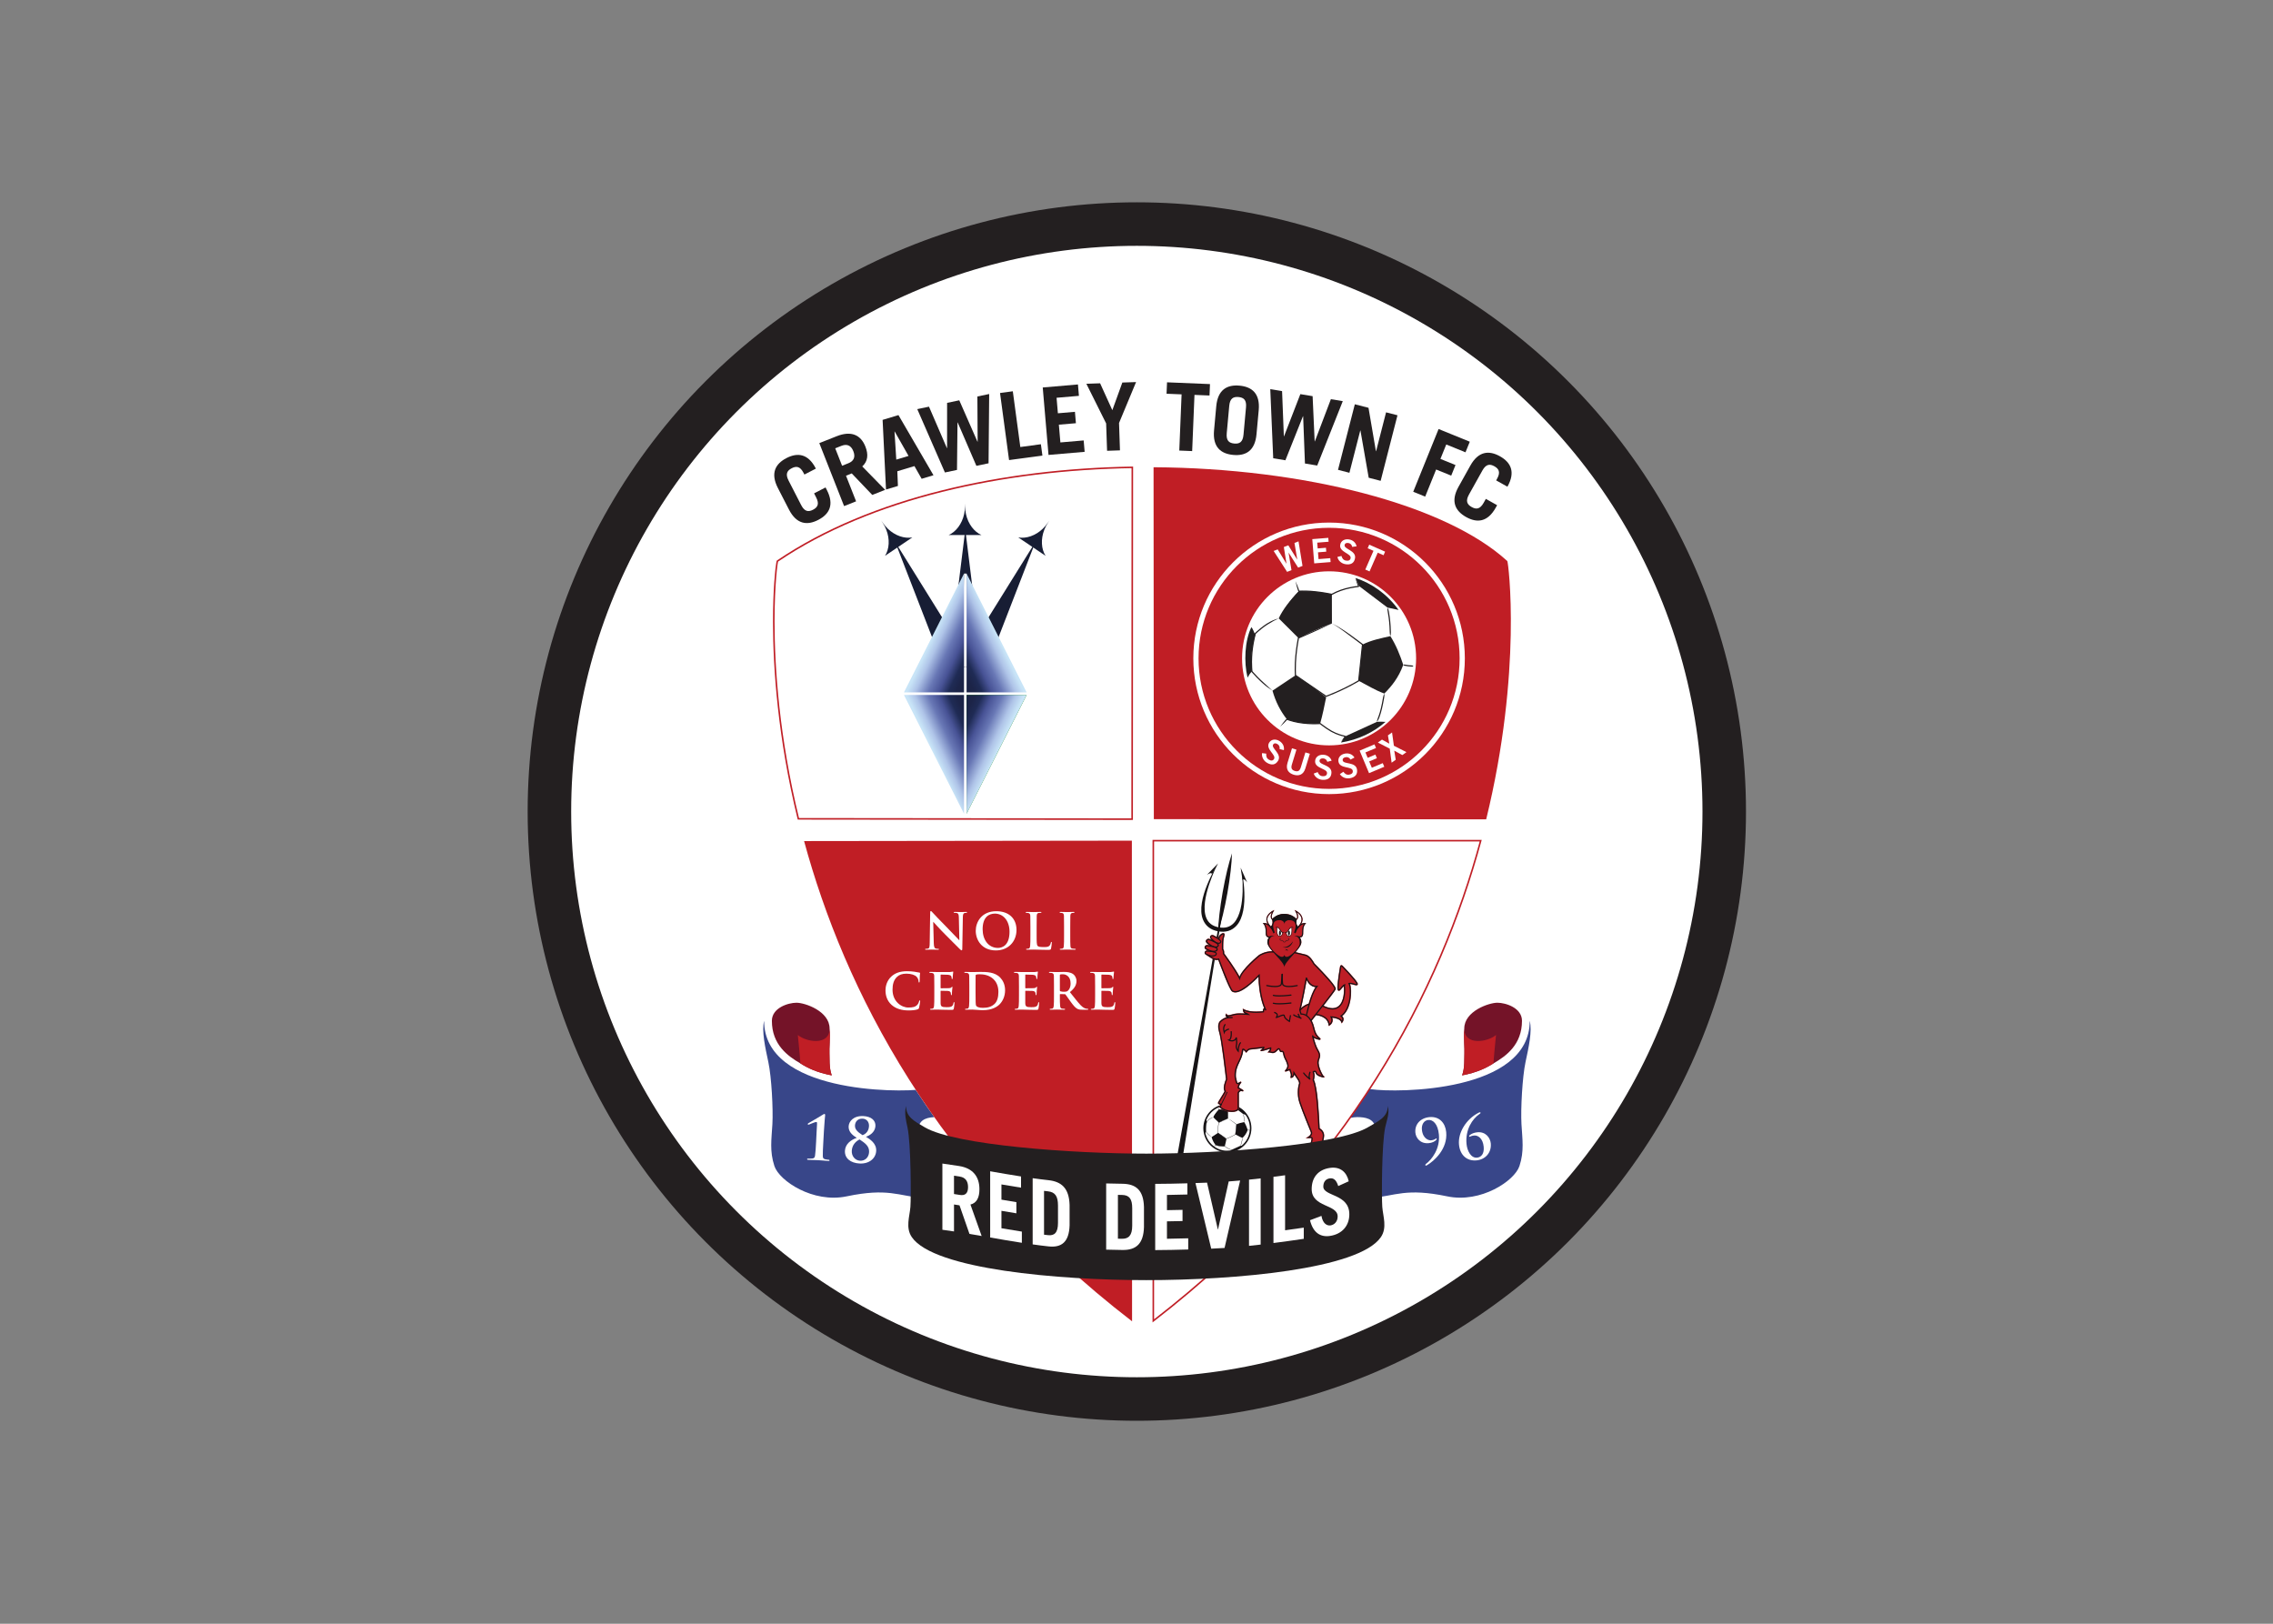 <svg clip-rule="evenodd" fill-rule="evenodd" stroke-linejoin="round" stroke-miterlimit="2" viewBox="0 0 560 400" xmlns="http://www.w3.org/2000/svg" xmlns:xlink="http://www.w3.org/1999/xlink"><rect x="0" y="0" width="560" height="400" fill="#808080" stroke="none"/><linearGradient id="a"><stop offset="0" stop-color="#1b2346"/><stop offset=".1" stop-color="#1c2448"/><stop offset=".24" stop-color="#1f2b55"/><stop offset=".42" stop-color="#485396"/><stop offset=".61" stop-color="#6877b5"/><stop offset=".85" stop-color="#afc4e8"/><stop offset="1" stop-color="#c8e4f7"/></linearGradient><linearGradient id="b" gradientTransform="matrix(-20.598 9.784 -9.784 -20.598 199.727 335.494)" gradientUnits="userSpaceOnUse" x1="0" x2="1" xlink:href="#a" y1="0" y2="0"/><linearGradient id="c" gradientTransform="matrix(20.598 9.784 -9.784 20.598 202.588 335.496)" gradientUnits="userSpaceOnUse" x1="0" x2="1" xlink:href="#a" y1="0" y2="0"/><linearGradient id="d" gradientTransform="matrix(-20.598 -9.784 9.784 -20.598 199.727 332.857)" gradientUnits="userSpaceOnUse" x1="0" x2="1" xlink:href="#a" y1="0" y2="0"/><linearGradient id="e" gradientTransform="matrix(20.598 -9.784 9.784 20.598 202.588 332.859)" gradientUnits="userSpaceOnUse" x1="0" x2="1" xlink:href="#a" y1="0" y2="0"/><g transform="matrix(.536 0 0 -.536 130 350)"><circle cx="280" cy="-280" fill="#231f20" r="280" transform="scale(1 -1)"/><circle cx="280" cy="-280" fill="#fff" r="260" transform="scale(1 -1)"/><path d="m341.481 125.583c19.957 1.99 37.47 5.052 44.67 9.255 5.004 2.929 8.683 4.756 8.683 9.875 0 5.118-5.343 5.849-9.35 5.849-4.012 0-12.028-2.555-20.043-4.757-8.021-2.192-23.719-2.192-23.719 8.78-.52-6.419-.52-11.945-.373-14.546.149-2.594.716-11.356.132-14.456" fill="#fff" fill-rule="nonzero"/><path d="m227.268 125.583c-19.955 1.99-37.464 5.052-44.665 9.255-5.009 2.929-8.68 4.756-8.68 9.875 0 5.118 5.34 5.849 9.349 5.849 4.01 0 12.027-2.555 20.04-4.757 8.018-2.192 23.72-2.192 23.72 8.78.52-6.419.52-11.945.371-14.546-.149-2.594-.712-11.356-.135-14.456" fill="#fff" fill-rule="nonzero"/><path d="m342.027 125.583c19.951 1.99 37.461 5.052 44.661 9.255 5.01 2.929 8.683 4.756 8.683 9.875 0 5.118-5.343 5.849-9.35 5.849-4.009 0-12.027-2.555-20.042-4.757-8.016-2.192-23.717-2.192-23.717 8.78-.517-6.419-.517-11.945-.373-14.546.149-2.594.714-11.356.138-14.456" fill="#fff" fill-rule="nonzero"/><path d="m278.033 41.308h10.503v397.266h-10.503z" fill="#fff" fill-rule="nonzero"/><path d="m125.724 420.84c1.576-3.062 3.346-3.213 5.446-2.128 2.1 1.086 3.004 2.621 1.427 5.684l-.944 1.838 5.268 2.725.592-1.148c3.505-6.817 1.176-11.124-3.941-13.77-5.116-2.645-9.967-2.052-13.472 4.764l-5.081 9.879c-3.505 6.816-1.176 11.122 3.941 13.768 5.117 2.647 9.965 2.052 13.472-4.763l.039-.076-5.27-2.726-.394.765c-1.575 3.064-3.345 3.215-5.445 2.129s-3.002-2.62-1.428-5.683z" fill="#231f20" fill-rule="nonzero"/><path d="m144.525 438.929 2.839 1.123c2.438.965 3.443 2.753 2.339 5.56s-3.057 3.423-5.496 2.458l-2.838-1.123zm13.874-13.412-9.437 9.887-2.638-1.045 4.64-11.785-5.517-2.185-11.393 28.944 7.994 3.165c6.637 2.627 11.057.669 13.203-4.783 1.421-3.607 1.167-6.72-1.454-9.101l10.518-10.756z" fill="#231f20" fill-rule="nonzero"/><path d="m169.435 441.747 5.638 1.699-6.37 11.219-.082-.025.814-12.894zm-4.719-13.753-1.564 32.018 7.284 2.196 16.094-27.639-5.432-1.637-3.322 5.839-7.86-2.37.275-6.758z" fill="#231f20" fill-rule="nonzero"/><path d="m179.084 464.95 5.383 1.13 8.236-19.046.085.019.006 20.777 5.594 1.175 8.362-19.019.085.019-.122 20.752 5.425 1.139-.284-31.842-5.594-1.174-8.599 19.939-.083-.019-.233-21.794-5.551-1.167-12.71 29.113" fill="#231f20" fill-rule="nonzero"/><path d="m221.275 441.535-4.151 30.826 5.876.795 3.449-25.618 9.453 1.28.7-5.208z" fill="#231f20" fill-rule="nonzero"/><path d="m239.405 443.9-2.651 31 16.185 1.392.448-5.239-10.276-.883.609-7.127 7.835.673.449-5.238-7.836-.674.698-8.157 10.704.919.449-5.239z" fill="#231f20" fill-rule="nonzero"/><path d="m268.743 464.467 4.6 12.705 6.314.216-7.831-18.809.427-12.575-5.928-.204-.427 12.576-9.091 18.23 6.314.216z" fill="#231f20" fill-rule="nonzero"/><path d="m313.63 476.458-.219-5.252-6.91.287-1.063-25.828-5.923.244 1.063 25.828-6.913.286.219 5.251z" fill="#231f20" fill-rule="nonzero"/><path d="m321.33 453.87c-.317-3.433 1.092-4.515 3.449-4.732 2.353-.216 3.936.589 4.253 4.022l1.154 12.617c.317 3.433-1.096 4.515-3.449 4.733-2.352.215-3.939-.59-4.253-4.023zm-4.821 12.39c.699 7.637 4.974 10.013 10.71 9.485 5.732-.529 9.504-3.646 8.805-11.285l-1.016-11.071c-.7-7.639-4.975-10.015-10.711-9.487-5.735.529-9.504 3.646-8.803 11.285z" fill="#231f20" fill-rule="nonzero"/><path d="m341.342 474.124 5.427-.898.814-20.75.085-.012 7.497 19.375 5.64-.932.941-20.77.083-.013 7.373 19.396 5.469-.905-11.751-29.591-5.638.934-.827 21.712-.084.013-8.077-20.24-5.598.925-1.354 31.758" fill="#231f20" fill-rule="nonzero"/><path d="m372.475 437.051 7.729 30.13 6.287-1.622 3.405-19.923.085-.018 4.582 17.861 5.246-1.353-7.734-30.13-5.493 1.417-3.792 21.713-.082.019-4.99-19.447z" fill="#231f20" fill-rule="nonzero"/><path d="m407.044 426.975 11.663 28.833 14.336-5.831-1.97-4.872-8.841 3.595-2.683-6.629 6.931-2.818-1.97-4.872-6.93 2.82-5.038-12.461z" fill="#231f20" fill-rule="nonzero"/><path d="m432.67 425.684c-1.679-3.01-.828-4.574 1.238-5.732 2.061-1.156 3.835-1.065 5.514 1.944l1.007 1.805 5.176-2.904-.63-1.129c-3.734-6.694-8.603-7.123-13.627-4.303-5.027 2.819-7.211 7.204-3.475 13.898l5.414 9.704c3.734 6.695 8.603 7.124 13.631 4.305 5.023-2.82 7.206-7.205 3.47-13.9l-.044-.074-5.175 2.902.419.753c1.679 3.01.829 4.572-1.233 5.73-2.065 1.157-3.839 1.067-5.518-1.942l-6.169-11.057" fill="#231f20" fill-rule="nonzero"/><path d="m460.614 183.827c0-32.868-60.984-33.197-73.042-31.429-6.556.959-24.143 3.206-30.407 3.206-6.259 0-14.903-2.887-14.903-12.507 0-9.625 14.013-9.625 21.167-7.697 7.155 1.927 14.306 4.168 17.887 4.168 3.578 0 7.887-.665 8.345-5.131.235-2.248-.031-6.377-.696-9.657-.66-3.282-1.831-17.957-1.831-22.522 11.927 1.142 16.558 4.859 35.546.885 15.432-3.232 30.945 7.1 33.198 13.94 2.25 6.844 1.323 12.259.92 19.245-.393 6.98.403 21.663 1.861 28.503 1.46 6.837 3.114 14.185 1.955 18.996" fill="#384689" fill-rule="nonzero"/><path d="m445.706 192.131c-3.872 0-15.2-3.861-15.2-11.87-.334-4.118.197-9.263.064-11.374-.132-2.107.266-6.592-1.061-10.151 6.892 1.319 11.095 3.396 14.411 5.503 5.73 3.332 13.116 8.54 13.116 19.589 0 5.929-7.452 8.303-11.33 8.303z" fill="#741328" fill-rule="nonzero"/><path d="m443.921 164.239c.296 4.45 1.191 13.06 1.191 13.06-3.877-3.269-14.606-5.047-14.606 2.962-.334-4.118.198-9.263.065-11.373-.132-2.108.264-6.593-1.062-10.153 6.891 1.319 11.096 3.397 14.412 5.504" fill="#c01e25" fill-rule="nonzero"/><path d="m422.206 132.678c.741-7.77-5.573-13.304-8.851-15.243-.132-.098-.267-.138-.488-.16-.111-.011-.263.115-.275.252-.019.195.159.382.288.505 2.711 2.026 6.592 6.991 5.967 13.54-.468 4.912-2.752 6.877-4.882 6.673-1.993-.192-3.151-2.096-2.926-4.454.405-4.246 3.241-4.983 4.181-4.892.969.093 1.506.313 1.851.514.289.195.414.347.525.359.109.01.231-.091.244-.229l-.109-.318c-.72-.938-2.12-1.493-3.53-1.628-3.986-.383-5.937 2.482-6.159 4.815-.357 3.746 2.207 6.737 6.468 7.146 4.512.432 7.293-2.66 7.696-6.88" fill="#fff" fill-rule="nonzero"/><path d="m428.082 126.942c-.515 5.411 3.193 11.621 8.967 14.611.239.135.455.211.593.226.166.015.341-.052.357-.217.025-.252-.345-.481-.633-.678-3.064-2.142-6.455-7.006-5.821-13.639.31-3.246 2.054-6.58 4.848-6.313 1.91.184 3.349 1.78 3.041 4.998-.368 3.858-2.604 5.351-4.431 5.176-.691-.066-1.043-.184-1.422-.332-.214-.077-.453-.211-.591-.224-.11-.011-.23.061-.249.255-.019.195.108.318.265.446.776.663 1.981 1.198 3.502 1.345 3.904.373 5.949-2.623 6.184-5.092.412-4.301-2.503-7.438-6.542-7.827-4.263-.408-7.588 2.241-8.068 7.265" fill="#fff" fill-rule="nonzero"/><path d="m123.586 192.131c-3.875 0-11.328-2.374-11.328-8.303 0-11.049 7.386-16.257 13.115-19.589 3.312-2.107 7.52-4.184 14.411-5.503-1.326 3.559-.932 8.044-1.062 10.151-.132 2.111.396 7.256.065 11.374 0 8.009-11.326 11.87-15.201 11.87z" fill="#741328" fill-rule="nonzero"/><path d="m125.373 164.239c-.298 4.45-1.195 13.06-1.195 13.06 3.878-3.269 14.61-5.047 14.61 2.962.331-4.118-.198-9.263-.066-11.373.13-2.108-.264-6.593 1.063-10.153-6.892 1.319-11.1 3.397-14.412 5.504" fill="#c01e25" fill-rule="nonzero"/><path d="m108.682 183.827c0-32.868 60.982-33.197 73.038-31.429 6.557.959 24.143 3.206 30.405 3.206 6.261 0 14.907-2.887 14.907-12.507 0-9.625-14.014-9.625-21.169-7.697-7.15 1.927-14.307 4.168-17.885 4.168-3.576 0-7.889-.665-8.343-5.131-.235-2.248.031-6.377.694-9.657.659-3.282 1.827-17.957 1.827-22.522-11.925 1.142-16.557 4.859-35.546.885-15.427-3.232-30.939 7.1-33.195 13.94-2.25 6.844-1.322 12.259-.923 19.245.394 6.98-.399 21.663-1.857 28.503-1.461 6.837-3.115 14.185-1.953 18.996" fill="#384689" fill-rule="nonzero"/><path d="m132.805 132.646c.083 1.505.148 2.7.2 3.647.036.669.054 1.003-.362 1.027-.529.027-2.67-.944-3.294-1.159-.141-.049-.283-.096-.395-.091-.083.003-.213.153-.205.319.009.165.156.296.298.374.115.05 5.637 3.263 6.648 3.935.259.153.519.334.742.321.249-.014.315-.325.301-.602-.013-.223-.329-2.969-.562-7.228l-.282-5.151c-.146-2.673-.275-5.039-.232-6.271.034-.895.151-1.319 1.029-1.563.411-.106 1.601-.254 1.822-.267.112-.006.246-.098.235-.293-.01-.195-.152-.243-.457-.226-2.11.115-3.882.298-4.633.338-.639.036-2.973.08-4.75.178-.306.017-.47.082-.46.277.012.194.127.273.238.266.305-.017 1.726-.011 2.232.072.9.145 1.059.528 1.192 1.415.177 1.218.362 3.581.48 6.255z" fill="#fff" fill-rule="nonzero"/><path d="m154.022 138.851c-2.415.134-3.481-1.54-3.567-3.098-.095-1.725 1.037-2.933 3.485-4.49.827.317 2.801 1.297 2.955 4.108.115 2.088-1.207 3.39-2.873 3.48zm-1.225-19.338c2.166-.119 4.004 1.427 4.144 3.99.153 2.783-1.997 4.212-4.387 5.798-1.547-.782-3.417-2.383-3.573-5.22-.135-2.479 1.567-4.444 3.816-4.568zm-6.962 4.574c.169 3.088 2.698 5.014 5.449 5.952-2.238 1.324-3.874 2.949-3.745 5.316.119 2.17 2.135 4.935 6.854 4.676 3.388-.186 5.605-1.871 5.457-4.571-.159-2.923-2.803-4.424-4.361-4.927 1.912-1.165 4.9-3.061 4.711-6.512-.179-3.285-3.031-6.03-7.695-5.775-4.108.227-6.857 2.415-6.67 5.841" fill="#fff" fill-rule="nonzero"/><path d="m450.299 395.11c-53.808 49.298-239.2 65.222-335.482 0-1.1-.757-26.723-206.079 166.437-352.063 0 0 .546-.427 1.312-.988.789.635 1.3.988 1.3.988 193.148 145.984 167.385 351.191 166.433 352.063" fill="#fff" fill-rule="nonzero"/><path d="m124.428 276.66v-.359l153.778-.16.084 162.418-.363-.006c-59.079-.959-120.109-13.883-163.31-43.145l-.003-.001c-.143-.118-.126-.16-.156-.207-.062-.164-.109-.396-.179-.794-.472-2.72-1.509-12.313-1.509-27.082 0-21.28 2.159-53.278 11.309-90.748l.068-.273.28-.001v.359l.349.086c-9.135 37.404-11.29 69.346-11.29 90.577 0 8.689.361 15.585.752 20.325.195 2.372.399 4.203.568 5.448.083.622.159 1.099.22 1.418.031.16.058.28.078.353l.02.065-.254.102.149-.22.105.118-.254.102.149-.22-.001-.001c43.019 29.146 103.937 42.071 162.921 43.023l-.006.359h-.359l-.084-161.335-153.062.159v-.359l.348.086-.348-.086" fill="#c01e25" fill-rule="nonzero"/><path d="m450.299 395.11c-28.383 26.006-93.385 42.715-162.604 43.134l.128-161.744 152.761-.077c16.665 68.163 10.184 118.257 9.715 118.687" fill="#c01e25" fill-rule="nonzero"/><path d="m287.579 45.923.219-.285c90.874 70.073 132.278 153.256 150.615 220.888l.123.452h-151.316v-221.785l.578.445-.219.285h.357v220.337h150.132v.359l-.345.095c-18.308-67.514-59.626-150.538-150.362-220.507l.218-.284h.357z" fill="#c01e25" fill-rule="nonzero"/><circle cx="368.372" cy="-350.413" fill="#fff" r="62.4" transform="scale(1 -1)"/><circle cx="368.372" cy="-350.413" fill="#c01e25" r="60" transform="scale(1 -1)"/><circle cx="368.372" cy="-350.413" fill="#fff" r="40" transform="scale(1 -1)"/><g fill-rule="nonzero"><path d="m345.612 308.721c.166.914-.101 1.764-.967 2.284-.796.478-1.56.502-2.005-.244-.99-1.653 4.164-4.279 2.299-7.401-1.179-1.972-3.005-2.214-5.132-.937-1.569.942-2.52 2.709-2.228 4.437l1.914-.246c-.103-1.169.11-2.111 1.189-2.759.915-.552 1.827-.628 2.386.304 1.132 1.895-4.039 4.493-2.269 7.454 1.027 1.719 3.045 1.83 4.707.83 1.543-.925 2.357-2.466 2.092-4.21z" fill="#fff"/><path d="m357.487 307.177 2.046-.632-2.06-6.718c-.963-3.134-3.203-3.566-5.382-2.896-2.177.672-3.79 2.292-2.829 5.429l2.06 6.716 2.044-.632-2.086-6.804c-.533-1.741-.037-2.56 1.341-2.983 1.377-.427 2.246-.026 2.779 1.712z" fill="#fff"/><path d="m367.559 302.864c-.278.886-.911 1.512-1.919 1.567-.929.05-1.616-.286-1.662-1.156-.104-1.925 5.679-1.835 5.484-5.469-.124-2.298-1.624-3.37-4.103-3.235-1.827.099-3.491 1.217-4.04 2.882l1.809.681c.454-1.083 1.082-1.819 2.335-1.886 1.069-.057 1.912.302 1.971 1.389.119 2.205-5.666 2.081-5.482 5.528.108 2.004 1.841 3.048 3.779 2.942 1.796-.096 3.234-1.077 3.813-2.743z" fill="#fff"/><path d="m378.222 303.885c-.47.803-1.227 1.273-2.219 1.102-.918-.158-1.513-.64-1.365-1.498.323-1.901 5.943-.525 6.557-4.111.387-2.27-.841-3.649-3.287-4.068-1.802-.312-3.673.409-4.574 1.909l1.612 1.067c.682-.955 1.456-1.531 2.694-1.319 1.058.183 1.798.72 1.615 1.793-.371 2.176-5.985.77-6.569 4.171-.337 1.979 1.123 3.383 3.033 3.71 1.774.305 3.394-.331 4.326-1.827z" fill="#fff"/><path d="m386.742 297.644-4.332 10.353 6.837 2.877.697-1.663-4.863-2.045 1.031-2.468 3.533 1.485.697-1.661-3.534-1.487 1.211-2.899 5.021 2.113.697-1.665z" fill="#fff"/><path d="m390.794 311.716 1.896 1.349 3.364-1.859-.633 3.8 1.898 1.347.839-6.108 5.782-2.94-1.898-1.347-3.711 2.029.677-4.185-1.896-1.348-.851 6.443z" fill="#fff"/><path d="m342.885 399.768 1.859.719 4.014-6.544.032.013-1.215 7.621 2.05.788 4.071-6.518.032.013-1.272 7.597 1.862.72 1.838-11.283-2.021-.779-4.364 6.853-.031-.012 1.347-8.015-2.019-.779-6.181 9.607" fill="#fff"/><path d="m361.541 394.058-.889 11.147 7.358.589.143-1.791-5.233-.42.211-2.654 3.803.304.142-1.791-3.802-.303.249-3.119 5.402.433.145-1.791z" fill="#fff"/><path d="m378.997 401.636c-.174.91-.73 1.603-1.721 1.774-.912.157-1.629-.097-1.777-.951-.324-1.895 5.409-2.474 4.795-6.049-.388-2.26-1.998-3.146-4.434-2.727-1.798.311-3.315 1.612-3.665 3.323l1.867.464c.325-1.125.862-1.925 2.096-2.139 1.051-.181 1.926.078 2.109 1.145.373 2.169-5.367 2.719-4.785 6.109.338 1.971 2.174 2.802 4.078 2.474 1.766-.305 3.077-1.443 3.458-3.159z" fill="#fff"/><path d="m394.125 399.447-.718-1.645-2.674 1.173-3.76-8.613-1.953.857 3.76 8.613-2.674 1.173.718 1.647z" fill="#fff"/><path d="m396.544 360.627c-4.177-.959-8.755-1.832-12.791-3.874l-1.764-16.668c3.872-2.001 7.422-4.261 11.779-5.853 3.329 3.371 6.483 7.146 8.698 13.194-1.481 4.443-3.202 8.862-5.922 13.201" fill="#231f20"/><path d="m369.683 366.436-.025 13.391c-4.951 1.061-10.017 1.531-15.194 1.436-4.24-4.369-7.456-8.574-9.241-12.478l9.06-9.036c5.085 2.521 10.128 4.749 15.402 6.687" fill="#231f20"/><path d="m352.925 342.617c4.708-3.245 9.444-6.267 14.092-10.155-.822-4.091-1.656-8.179-2.752-12.03-5.236-.195-10.389.155-15.301 1.985-2.952 3.725-5.19 8.076-6.606 13.139z" fill="#231f20"/><path d="m382.233 383.568 12.969-9.814 5.106-1.102c-5.242 7.342-12.504 12.35-19.812 14.68z" fill="#231f20"/><path d="m390.3 321.205-14.475-6.626c-.793-1.006-1.409-1.943-1.984-2.869 7.97 1.336 14.772 4.548 20.476 9.495-1.305.072-2.603.16-4.017 0" fill="#231f20"/><path d="m332.646 364.748c.75-.761 1.275-2.491 1.782-3.582-1.603-5.36-2.12-10.956-1.541-16.779-.773-.738-1.406-1.738-1.985-2.833-1.743 7.147-1.323 16.843 1.744 23.194" fill="#231f20"/><path d="m383.905 356.975-.002.003-.019.013-.051.038-.106.075-.205.161c-.137.101-.268.199-.4.298-.257.194-.495.372-.72.545-.45.34-.837.629-1.146.861-2.275 1.703-4.088 3.001-5.847 4.169-1.772 1.158-3.462 2.242-5.618 3.241 2.077-1.149 3.678-2.335 5.39-3.563 1.702-1.24 3.482-2.575 5.754-4.284.308-.232.691-.518 1.142-.859.221-.169.464-.348.722-.543.127-.096.261-.201.398-.302l.206-.153.057-.05c-.146-1.402-.324-3.065-.516-4.884-.197-1.872-.408-3.907-.633-6.008-.11-1.05-.226-2.11-.338-3.176l-.166-1.602-.076-.713h-.013l-.169-.101-.346-.197c-3.667-2.103-7.305-3.848-10.042-5.023-1.363-.586-2.502-1.042-3.294-1.355-.342-.13-.619-.235-.819-.314l-.074.051-.074.05s-6.347 4.363-13.34 9.157l-.327.225-.05.032-.004.075-.038.791c-.019.536-.038 1.071-.038 1.606-.013 1.066.013 2.13.063 3.181.093 2.095.298 4.131.538 5.995.246 1.857.525 3.542.781 4.945l.032.191.038.019c.155.067.307.135.452.198.294.13.573.249.832.361.517.226.957.415 1.311.575 5.21 2.263 8.125 3.636 12.413 5.679-4.424-1.729-7.418-2.93-12.625-5.19-.354-.149-.795-.34-1.312-.569-.258-.108-.54-.229-.83-.356-.152-.064-.3-.132-.452-.198l-.119-.05-.031-.013-.013-.006-.012-.004c-.316-.401-.088-.111-.161-.203l-.006-.066-.051-.263c-.259-1.415-.54-3.103-.787-4.977-.24-1.873-.449-3.926-.545-6.04-.051-1.057-.072-2.133-.063-3.212 0-.541.018-1.077.044-1.616l.031-.804.013-.2c-.1.18.146-.265.125-.219l.012-.006.019-.013.044-.025.081-.057.33-.225c6.988-4.795 13.343-9.153 13.343-9.153l.076-.05.087-.067.056-.031.032-.025.006-.006c.109-.013-.248.031.247-.032h.012l.013.013c.219.084.528.202.928.355.795.318 1.94.769 3.315 1.362 2.749 1.18 6.413 2.933 10.101 5.049l.345.195.174.102.086.051.019.013.006.006c.066.093-.119-.206.149.215l.006.05.082.793.166 1.599c.114 1.069.228 2.132.336 3.18.221 2.102.44 4.139.634 6.01.199 1.87.378 3.572.53 5.001v.032c-.212.488-.063.138-.113.248" fill="#231f20"/><path d="m353.828 382.387c.064-.206.131-.425.201-.645l.112-.348.057-.184.006-.019.006-.012v-.003c-.238.162.328-.227.271-.185h.056l.098.004c1.121.074 4.512.091 7.598-.277 3.096-.337 5.874-.882 5.874-.874 0 0 .177-.032.48-.092.156-.025.343-.067.56-.105l.349-.065.089-.019.013-.003h.004c-.165-.025.228.038.188.032l.025.012.044.019.173.093c.95.529 2.285 1.165 3.747 1.677 2.908 1.073 6.275 1.574 7.387 1.705.259.032.504.063.735.09l.087.013.025.003.006.004c-.05-.078.404.678.212.359v.002l-.004.013-.019.038-.065.162-.131.301c-.173.403-.328.766-.497 1.121-.329.704-.665 1.366-1.069 2.141.241-.844.456-1.548.695-2.285.129-.373.257-.754.407-1.158l.076-.206c-.172-.013-.341-.032-.523-.057-1.128-.131-4.541-.637-7.505-1.724-1.487-.528-2.853-1.181-3.825-1.718l-.159-.084h-.013l-.352.067c-.218.044-.403.079-.559.106-.309.057-.485.092-.485.092 0-.006-2.792.543-5.911.885-3.072.368-6.457.355-7.641.279l-.004.019-.116.343c-.077.223-.155.439-.227.644-.153.405-.291.78-.438 1.142-.289.724-.583 1.4-.943 2.201.194-.857.367-1.575.566-2.323.101-.381.213-.765.337-1.182" fill="#231f20"/><path d="m334.585 361.283.082.33.006.025.122.11c.163.157.327.313.49.469.66.603 1.323 1.174 1.945 1.675 1.245 1 2.341 1.728 2.889 2.077 2.059 1.271 3.251 1.944 5.101 2.817-1.966-.55-3.29-1.07-5.384-2.36-.566-.353-1.679-1.096-2.945-2.11-.635-.511-1.306-1.083-1.979-1.698-.159-.155-.33-.316-.497-.472l-.124-.118-.032-.032-.012-.019-.004-.003c-.147-.258-.045-.076-.074-.135v-.012l-.025-.087-.084-.333c-.109-.449-.217-.898-.314-1.345-.829-3.57-1.109-6.897-1.113-6.897.012.003-.368-3.319-.146-6.988.025-.455.057-.916.095-1.379l.031-.345.006-.086v-.013c.131-.301.038-.083.066-.156l.006-.003.006-.013.032-.031.112-.131c.152-.175.301-.349.458-.515.602-.676 1.207-1.319 1.775-1.899 1.133-1.159 2.104-2.062 2.6-2.502 1.822-1.633 2.969-2.439 4.683-3.552-1.503 1.387-2.516 2.322-4.325 3.949-.484.444-1.451 1.339-2.568 2.485-.559.573-1.163 1.21-1.762 1.882-.15.168-.297.339-.449.512l-.104.114v.013l-.031.339c-.045.455-.074.909-.094 1.366-.22 3.616.148 6.908.138 6.905.004-.006.282 3.292 1.106 6.826.094.437.205.889.313 1.334" fill="#231f20"/><path d="m375.871 314.819h-.004l-.006.006h-.019l-.038.013-.155.037c-.405.1-.843.21-1.335.341-.528.143-1.587.449-2.816.978-1.236.522-2.624 1.293-3.879 2.153-.63.424-1.233.859-1.788 1.27-.279.199-.548.402-.798.588l-.365.266-.173.133-.044.025-.019.019h-.004l-.001.003c.032-.006-.331.097-.178.051h-.012l-.105-.004c-1.072-.051-1.766-.051-1.766-.051.006.003-2.769-.088-5.8.266-1.506.175-3.073.452-4.375.785-1.302.327-2.35.68-2.864.878l-.181.063-.084.032-.006.004c-.132-.032.29.073-.299-.075v-.002l-.006-.003-.012-.019-.032-.031-.235-.267c-.154-.177-.296-.343-.435-.506-.274-.326-.523-.627-.758-.929-.477-.598-.908-1.179-1.411-1.876.635.58 1.163 1.074 1.703 1.61.271.27.552.552.84.857.152.16.296.316.454.491l.175.189.107-.038c.523-.2 1.593-.564 2.915-.895 1.328-.341 2.921-.623 4.448-.799 3.062-.358 5.872-.267 5.866-.269 0 0 .703.002 1.783.051h.019l.175-.122.358-.272c.252-.187.52-.382.797-.587.559-.414 1.171-.853 1.809-1.286 1.273-.87 2.696-1.663 3.966-2.198 1.262-.539 2.346-.854 2.889-.997.45-.118.854-.213 1.236-.286v-.004c-.114-.169-.224-.325-.326-.484-.421-.635-.798-1.256-1.244-1.996.585.633 1.069 1.172 1.563 1.759.122.148.245.295.368.449l.192.236.045.057.006.012c.038-.081-.279.732-.148.386" fill="#231f20"/><path d="m393.181 332.486c-.076-.407-.292-1.62-.509-2.729-.217-1.106-.454-2.098-.454-2.098s-.228-1.004-.541-2.08c-.311-1.083-.736-2.231-.89-2.607-.274-.7-.364-1.122-.487-1.767.431.494.701.86.991 1.567.161.385.596 1.552.906 2.649.32 1.101.547 2.11.547 2.107 0 0 .238 1.01.461 2.124.216 1.115.433 2.336.504 2.738.132.747.115 1.187.057 1.842-.284-.594-.45-1.002-.587-1.746" fill="#231f20"/><path d="m406.518 347.148c-.285.003-1.696.125-1.696.135 0-.013-1.405.202-1.68.268-.256.051-.418-.013-.676-.125.178-.215.306-.344.571-.402.281-.081 1.719-.291 1.722-.283 0-.006 1.449-.141 1.739-.138.268-.003.423.089.645.253-.218.181-.361.274-.625.292" fill="#231f20"/><path d="m396.674 365.143c-.067 1.107-.17 2.111-.17 2.111s-.09 1.013-.24 2.11c-.145 1.106-.354 2.299-.432 2.694-.148.735-.326 1.131-.63 1.696-.032-.641-.038-1.069.098-1.793.074-.396.284-1.576.427-2.665.147-1.094.238-2.094.238-2.094s.102-.995.168-2.098c.064-1.097.103-2.298.119-2.699.019-.741.113-1.158.292-1.778.166.62.257 1.047.245 1.791-.006.402-.044 1.616-.115 2.725" fill="#231f20"/><path d="m354.469 381.263c-3.936-4.055-7.16-8.796-8.821-12.416l4.587-4.519c4.27 5.276 11.56 11.04 19.37 15.233-3.729.806-11.747 1.765-15.136 1.702" fill="#231f20"/><path d="m297.299 114.648 24.243 134.769.355-.067-21.939-135.209z" fill="#161315"/><path d="m321.622 145.191v-.351c2.859 0 5.444-1.161 7.318-3.04 1.872-1.879 3.03-4.471 3.03-7.338s-1.158-5.46-3.03-7.342c-1.874-1.879-4.459-3.042-7.318-3.042-2.858 0-5.443 1.163-7.317 3.042-1.874 1.882-3.031 4.475-3.031 7.342s1.157 5.459 3.031 7.338 4.457 3.04 7.317 3.04v.705c-6.104-.001-11.051-4.961-11.051-11.083 0-6.121 4.947-11.088 11.051-11.089 6.106.001 11.051 4.968 11.051 11.089 0 6.122-4.946 11.083-11.051 11.083z" fill="#161315"/><path d="m329.347 137.291c-1.153-.262-2.421-.508-3.532-1.07l-.492-4.609c1.073-.55 2.053-1.178 3.255-1.618.925.93 1.794 1.975 2.409 3.647-.413 1.229-.886 2.454-1.64 3.65" fill="#161315"/><path d="m321.921 138.896-.006 3.704c-1.368.292-2.769.42-4.202.395-1.171-1.208-2.058-2.37-2.55-3.45l2.501-2.495c1.405.694 2.801 1.31 4.257 1.846" fill="#161315"/><path d="m317.29 132.313c1.301-.898 2.61-1.73 3.896-2.805-.227-1.134-.456-2.264-.757-3.326-1.452-.056-2.875.038-4.231.55-.819 1.025-1.436 2.228-1.829 3.63z" fill="#161315"/><path d="m325.392 143.633 3.586-2.715 1.41-.303c-1.448 2.028-3.455 3.414-5.477 4.061z" fill="#161315"/><path d="m327.619 126.393-3.997-1.829c-.22-.281-.391-.539-.552-.793 2.205.369 4.084 1.255 5.664 2.622-.363.022-.721.045-1.115 0" fill="#161315"/><path d="m311.683 138.432c.21-.21.354-.691.498-.99-.447-1.484-.591-3.031-.429-4.641-.213-.204-.387-.481-.549-.783-.48 1.975-.364 4.654.48 6.414" fill="#161315"/><path d="m325.853 136.283-.004.004-.012.01-.032.022-.063.046-.112.08-.197.151-.316.235c-.63.473-1.131.831-1.619 1.154-.485.32-.955.62-1.548.898.572-.319 1.016-.65 1.487-.986.473-.344.964-.709 1.59-1.182l.318-.24.2-.148.109-.086.057-.04.019-.015c-.038-.388-.087-.844-.143-1.351-.051-.518-.112-1.078-.175-1.658-.031-.292-.063-.583-.095-.879l-.044-.442-.019-.2h-.004l-.14-.082c-1.014-.579-2.019-1.065-2.773-1.388-.379-.165-.692-.289-.914-.372l-.224-.09-.026.015-.019.015s-1.753 1.204-3.685 2.529l-.093.064-.013.007-.002.02-.012.22c-.003.152-.006.3-.006.445-.006.291.003.587.012.88.026.581.084 1.139.15 1.655.065.516.146.98.218 1.369l.006.052.012.007.124.051.233.1c.143.063.263.113.362.16 1.438.625 2.245 1.007 3.431 1.569-1.222-.477-2.051-.809-3.489-1.435-.099-.039-.219-.091-.363-.157l-.23-.097-.127-.055-.031-.013-.006-.004h-.004l-.004-.006-.044-.054-.004-.017-.013-.075c-.073-.39-.151-.856-.218-1.373-.067-.518-.123-1.087-.149-1.671-.013-.294-.025-.59-.019-.89 0-.145.006-.299.013-.444l.006-.223.003-.056.031-.063h.004l.003-.004.013-.004.025-.014.091-.064c1.933-1.325 3.688-2.535 3.688-2.535l.025-.01.019-.019.019-.01.006-.009h.001c.031-.003-.067.009.068-.006h.013l.252.098c.222.09.535.211.918.377.761.325 1.772.812 2.793 1.395l.095.056.044.025.031.021.045.057.001.016.025.22.044.441c.031.294.066.59.095.878.063.583.12 1.144.176 1.66.051.519.104.993.145 1.386v.007c-.063.137-.013.041-.032.071" fill="#161315"/><path d="m317.539 143.304.057-.175.031-.096.019-.052.001-.003.001-.006.073-.052h.045c.309.022 1.244.027 2.097-.073.857-.092 1.622-.243 1.622-.243l.135-.027.154-.025.097-.02.025-.006h.003l.051.006.012.003.013.01.044.026c.268.142.636.321 1.041.461.801.299 1.735.436 2.041.471l.204.029.019.003h.012l.057.098v.004l-.006.011-.019.047-.031.08-.138.31c-.09.194-.186.379-.298.595.069-.237.127-.43.196-.634l.112-.32.025-.058-.146-.016c-.313-.037-1.259-.173-2.076-.476-.411-.143-.791-.324-1.058-.477l-.044-.02h-.001l-.097.017-.157.031-.132.024s-.769.152-1.631.244c-.852.104-1.791.101-2.115.079v.004l-.031.095-.063.18-.122.314c-.08.198-.162.387-.261.608.057-.236.104-.434.156-.642l.093-.329" fill="#161315"/><path d="m312.22 137.472.026.094v.004l.031.031.136.13c.182.171.366.324.537.465.342.274.649.474.8.573.569.351.899.536 1.41.776-.545-.148-.912-.295-1.488-.654-.159-.093-.468-.299-.816-.583-.175-.139-.363-.297-.547-.467l-.135-.129-.038-.033-.01-.01-.001-.004-.019-.037-.006-.026-.025-.092-.088-.371c-.229-.989-.308-1.906-.308-1.906.004 0-.098-.922-.038-1.932l.025-.382.006-.094.003-.028v-.004l.019-.039.003-.004.006-.012.032-.033.127-.144c.166-.188.332-.365.491-.521.312-.325.581-.576.718-.695.504-.45.822-.673 1.293-.981-.418.382-.694.64-1.194 1.091-.135.121-.402.368-.711.685-.154.16-.322.339-.485.522l-.122.141-.031.032v.004l-.006.091-.026.381c-.056.996.045 1.909.045 1.906 0 0 .077.912.303 1.891l.086.365" fill="#161315"/><path d="m323.633 124.631h-.006l-.013.003-.044.011c-.111.026-.234.055-.369.092-.146.042-.437.125-.779.268-.341.146-.725.359-1.07.598-.178.115-.343.236-.495.354l-.223.162-.1.073-.045.033-.012.012-.013.004h-.002l-.05.014h-.032c-.296-.014-.487-.014-.487-.014s-.768-.025-1.601.073c-.417.047-.854.123-1.212.218-.362.088-.647.188-.793.239l-.044.019-.026.007v.003c-.037-.01.077.019-.082-.019h-.003l-.003-.01-.006-.01-.066-.077-.123-.135-.205-.257c-.132-.166-.253-.327-.394-.518.178.159.324.297.472.442l.233.24.128.135.044.05.031-.012c.144-.055.44-.151.802-.246.367-.09.808-.169 1.232-.218.845-.096 1.621-.073 1.619-.078 0 0 .199.004.496.017h.006l.05-.033.098-.074.22-.163c.155-.116.326-.237.502-.359.35-.24.743-.458 1.091-.604.352-.153.655-.237.8-.278l.343-.079-.093-.135c-.112-.172-.216-.347-.342-.55.162.173.298.325.433.489l.104.119.057.069.012.014v.001l-.044.109" fill="#161315"/><path d="m328.417 129.512c-.019-.112-.077-.447-.142-.754-.056-.306-.123-.581-.123-.581s-.063-.275-.149-.574c-.087-.3-.205-.618-.246-.723-.077-.191-.099-.308-.138-.487.122.14.198.236.278.434.045.107.165.43.251.731.086.306.152.582.152.582s.066.283.126.588c.063.31.119.647.139.758.038.205.031.329.013.508-.075-.162-.124-.275-.161-.482" fill="#161315"/><path d="m332.108 133.564-.474.04-.462.074-.188-.036.158-.111.478-.078.48-.039.175.071z" fill="#161315"/><path d="m329.384 138.537c-.025.309-.044.589-.044.589s-.025.277-.067.58c-.038.307-.099.638-.122.745-.038.203-.087.314-.172.469-.006-.177-.012-.293.026-.494.025-.111.082-.439.12-.74.038-.299.066-.575.066-.575s.031-.278.044-.58c.019-.305.031-.636.031-.747.004-.207.032-.322.079-.493.05.171.07.29.067.496-.001.113-.006.444-.031.75" fill="#161315"/><path d="m317.716 142.995c-1.086-1.119-1.977-2.43-2.436-3.431l1.265-1.25c1.182 1.459 3.197 3.054 5.355 4.213-1.03.221-3.245.487-4.184.468" fill="#161315"/><path d="m358.96 191.762c-1.454-.442-2.606-1.252-3.452-2.04.773 3.034 2.07 9.911 2.579 12.684.609-1.195 1.851-2.929 3.999-3.12-1.258-1.809-2.34-4.847-3.126-7.524m-18.911 39.081c.207 1.271 1.236 2.205 1.965 2.714-.463-1.013-.59-1.855-.381-2.507.142-.445.399-.674.548-.771.121-.377.535-1.952-.543-3.083-1.24 1.267-1.774 2.492-1.589 3.647m13.484-.564c.148.097.409.326.552.771.206.652.081 1.494-.384 2.511.726-.513 1.756-1.442 1.966-2.712.186-1.158-.35-2.386-1.585-3.653-1.083 1.131-.668 2.706-.549 3.083m27.917-29.028c-.88 1.794-6.513 7.58-6.742 7.812-.285.322-.566.44-.838.354-.417-.131-.507-.667-.516-.759-.063-.34-1.434-8.308-1.145-10.287.025-.168.097-.672.501-.786l.156-.021c.424 0 .828.485 1.368 1.136.228.273.529.638.819.916.304-2.057.156-6.953-2.366-9.013-1.594-1.304-3.889-1.243-6.826.171 2.615 3.351 5.22 6.751 5.545 7.416.184.365.517 1.053-4.647 6.691-2.316 2.525-4.726 4.941-5.059 5.274-.241.447-1.947 3.536-3.899 4.101-.702.197-3.688.892-4.825 1.155 1.429 1.644 2.607 3.232 2.643 4.45.038 1.086-.321 1.797-.73 2.259l.038-.004c.27 0 .567.054.827.223.429.271.661.765.691 1.473.013.26.019.523.019.789.019 1.29.038 2.621 1.001 3.745l.354.408h-.54c-.616 0-1.124-.065-1.63-.316.466.841.639 1.674.506 2.487-.365 2.241-2.861 3.479-2.968 3.531l-.717.346.393-.694c.881-1.544.897-2.421.758-2.887-.086-.283-.234-.431-.322-.5-1.701 1.629-3.417 2.228-5.466 2.228-2.042 0-3.748-.596-5.445-2.202-.089.078-.212.223-.29.474-.141.466-.124 1.343.755 2.887l.4.694-.721-.346c-.107-.052-2.607-1.29-2.969-3.531-.132-.817.044-1.649.513-2.502-.513.262-1.027.331-1.655.331h-.538l.349-.408c.967-1.124.987-2.455 1.006-3.745.003-.266.006-.529.018-.789.032-.708.265-1.202.692-1.473.247-.16.522-.211.782-.219-.414-.462-.769-1.173-.739-2.259.038-1.113 1.021-2.53 2.281-4.018-3.43.032-5.958-1.633-6.067-1.707l-.031-.017c-.316-.258-7.297-5.931-8.966-9.906-1.808 3.475-6.312 9.656-7.01 10.599.103 1.072-.258 1.74-.433 1.994-.013.622-.076 3.657.229 4.875.063.25.126.48.179.684.218.788.347 1.264.07 1.577-.23.261-.591.205-.706.185-.849-.132-1.813-1.053-2.108-2.21-.802.551-1.744 1.032-2.323 1.318l-.064.023-.305.039c-.561 0-1.019-.357-1.136-.894-.078-.346.168-.771.522-1.182-.331.129-.635.244-.881.333l-.073.019-.197.01c-.677 0-1.229-.464-1.303-1.106-.078-.602.713-1.314 1.475-1.851-.3.045-.574.079-.799.103l-.038.007-.032-.004c-.357-.031-.689-.2-.911-.472-.202-.246-.294-.555-.262-.877.05-.469.663-.886 1.338-1.21l-.27.01-.031.003-.032-.006c-.328-.057-.617-.242-.8-.502-.169-.241-.227-.537-.174-.824.057-.293.35-.543.741-.754.524-.365 2.295-1.592 3.329-2.056.897-.406 1.746-.339 2.202-.255 1.062-2.892 5.124-13.777 6.371-14.557.426-.267.918-.401 1.477-.401 2.368 0 5.93 2.399 10.621 7.17.114-7.405 1.714-12.239 2.591-14.347-.448-.134-.566-.766-.607-1.363-1.205-.15-5.855-.596-8.632.876l-.576.304.056-.647c.073-.868.398-1.303.791-1.579-1.386.065-3.275.093-4.454-.141-.52-.103-1.005-.237-1.434-.352-1.235-.336-1.889-.487-2.175-.011l-.331.554-.287-.577c-.17-.335-.124-.704.117-1.014l.243-.244c-.906-.217-1.887-.691-3.044-1.799-.051-.054-1.359-1.363-.481-4.534 1.14-3.29 3.112-20.691 3.278-22.138-.299-.696-1.644-4.032-.656-5.56-.322-.658-.982-1.724-1.571-2.678-1.298-2.095-1.521-2.512-1.476-2.802l.019-.118.09-.083c.335-.328.694-.501.962-.596l-.437-1.03.184-.17c2.038-1.875 5.011-2.325 6.911-1.946.998.196 1.694.621 1.958 1.188l.031.07v.079c0 .854-.006 6.573-.013 7.292.113.239.572 1.093 1.342.805.216-.081.578-.218.729.115.165.354-.122.52-1.178 1.136-.332.193-.674.384-.872.499.038.359.197 1.136.805 1.846.253.297.435.511.219.754-.212.244-.473.069-.631-.033-.196-.128-.781-.514-1.044-.422-.019.009-.087.03-.137.176-.004.019-.44 1.565-.59 2.446-.207 3.073.684 4.927 1.627 6.895.76 1.579 1.54 3.21 1.759 5.522l.003.024c.228-.112.685-.538 1.045-.988l.304-.376.265.405c.006.012.691 1.032 1.563 1.119.894.09 4.266.491 5.668.658-.147-.167-.396-.387-.802-.661-.307-.206-.206-.466-.183-.519.146-.301.209-.435 4.337.833-.025-.252-.107-.35-.358-.659-.096-.111-.208-.243-.337-.408l-.459-.574h.735c.275 0 .54-.068.811-.143.8-.206 1.704-.442 2.992 1.01.493.56.681.543.681.543l.265-.475c.144-.347.317-.775.752-.775.154 0 .293.028.402.051l.222.027c.044-.036.215-.205.405-1.173.218-1.075.539-1.704.886-2.365.299-.583.618-1.188.891-2.193.343-1.267-.469-2.145-.816-2.522-.142-.151-.333-.361-.16-.612.173-.256.442-.15.662-.059.57.228 1.076.392 1.389.484.106-.348.215-.622.315-.872.264-.656.423-1.057.178-2.16l-.096-.433h.439c.82 0 1.256.707 1.462 1.44.528-.831.865-1.339.869-1.345l.019-.028c.624-.764 1.403-2.097 1.191-2.653-.368-.996-1.14-4.729.152-8.735 1.237-3.852 5.178-13.381 5.217-13.482.531-1.236-1.1-2.17-1.169-2.212l-1.176-.665h2.665c.202-.353-.328-2.245-.647-3.383-.428-1.518-.834-2.96-.732-3.783.063-.477.477-.927 1.215-1.296.838-.421 2.178-.761 3.604-.761 1.159.003 2.375.224 3.419.813l.112.042.064.136c.09.18.019.366-.116.734l-.038.106c.504.207.971.486.811 1.101-.487 1.807-1.854 3.785-2.223 4.297l.417 2.515c.406 2.438-1.398 3.704-1.995 4.053-.025.298-.056.965-.098 1.715-.262 5.128-.881 17.061-2.536 20.481l.063.312c.289 1.432.377 1.87-.025 3.25l.325.075c.122-.033.235-.218.315-.498.426-1.487 3.458-2.093 3.76-2.066l.304.026.038.289c.006.087.004.306-.291.407-.487.263-2.143 3.53-2.332 5.808-.066.81.132 1.384.342 1.989.359 1.027.725 2.089-.462 4.071-1.079 1.803-1.779 4.226-2.107 5.588.868-.483 2.109-.834 2.525-.862.371-.024.513.138.563.274.116.31-.166.542-.261.613-.968.782-1.945 1.863-2.555 4.532-.322 1.416-.744 2.535-1.209 3.429.347.435 1.058 1.33 1.952 2.465.373-.025 5.17-.417 5.714-4.43l.078-.553.468.303c1.27.827 1.709 2.173 1.213 3.548 1.351-.155 3.633-.687 4.051-2.01l.208-.648.412.539c.444.579.615 1.166.518 1.745-.089.512-.376.901-.618 1.152 2.342 1.832 3.329 4.926 3.745 7.25.534 2.975.372 6.183-.125 7.45.438-.015 1.093-.201 1.547-.33.907-.254 1.561-.44 1.882-.052.27.328.044.784-.031.935" fill="#be1e26"/><path d="m350.602 223.113c-.181-.19-.398-.275-.692-.25-.241-.016-.442.047-.612.194-.373.326-.483.963-.508 1.216.362.213.79.74 1.452 1.755.246.377.533.595.862.643.003-.052.315-2.701-.502-3.558" fill="#fff"/><path d="m346.363 223.06c-.172-.15-.371-.217-.632-.199-.272-.019-.495.062-.671.252-.82.856-.506 3.504-.501 3.558.326-.048.615-.266.858-.643.663-1.015 1.095-1.542 1.456-1.755-.032-.255-.142-.887-.51-1.213" fill="#fff"/><path d="m353.667 200.286c-.001 0-.489-.108-1.205-.217-.715-.109-1.656-.219-2.544-.219-.713 0-1.395.074-1.879.256-.49.191-.742.437-.791.826-.11.988-.142 1.923-.142 2.664 0 .967.057 1.593.051 1.596.012.148-.097.277-.245.29s-.278-.097-.29-.245c-.001-.006-.056-.655-.056-1.641 0-.755.031-1.71.145-2.726.07-.643.555-1.058 1.137-1.268.588-.22 1.317-.289 2.067-.29 1.859.001 3.854.446 3.864.448.145.031.235.175.204.32-.032.147-.175.237-.32.206" fill="#161315"/><path d="m339.663 199.76c.013-.001 2.004-.447 3.864-.448.749.001 1.476.07 2.065.29.582.21 1.066.625 1.135 1.268.262 2.326.278 4.298.278 4.304 0 .149-.119.271-.267.271-.149.001-.271-.118-.271-.267 0-.001-.004-.484-.038-1.261-.037-.776-.104-1.839-.235-2.987-.044-.387-.298-.633-.787-.824-.485-.182-1.165-.256-1.879-.256-.887 0-1.829.11-2.544.219-.716.109-1.201.217-1.203.217-.144.031-.287-.059-.319-.206-.031-.145.057-.289.203-.32" fill="#161315"/><path d="m350.818 195.91c-.002 0-.711-.093-1.736-.186-1.026-.094-2.364-.186-3.61-.186-1.036-.001-2.01.066-2.663.24-.143.037-.291-.048-.328-.192-.038-.144.051-.292.191-.329.74-.194 1.74-.257 2.8-.257 2.542 0 5.409.376 5.415.376.147.02.25.155.231.302-.019.148-.153.251-.3.232" fill="#161315"/><path d="m350.818 192.281c-.002 0-.709-.094-1.735-.186-1.025-.092-2.363-.185-3.609-.185-1.036 0-2.012.066-2.667.238-.143.038-.289-.048-.326-.192-.038-.144.051-.29.192-.329.741-.192 1.741-.254 2.801-.256 2.54.001 5.407.375 5.413.375.147.019.25.154.231.302s-.153.251-.3.233" fill="#161315"/><path d="m317.253 224.98c-3.341.635-5.638 2.422-6.83 5.322-3.713 9.023 6.676 25.514 6.676 25.514-.084-.165-8.52-16.545-5.156-24.713.967-2.355 2.81-3.762 5.631-4.299l.044-.006c2.971-.551 5.272.119 7.043 2.044 5.818 6.337 3.588 23.83 3.564 24.005 0 0 4.015-18.302-2.413-25.306-2.161-2.355-5.022-3.218-8.512-2.568l-.044.007" fill="#161315"/><path d="m327.714 254.222 3.023-6.854s-1.735 2.561-2.112.932z" fill="#161315"/><path d="m317.363 256.188-5.174-5.303s2.501 1.761 2.295.101z" fill="#161315"/><path d="m317.349 224.685c1.434 4.213 3.002 10.608 4.283 17.849 1.281 7.238 2.004 13.792 2.107 18.258-1.434-4.214-3.003-10.609-4.283-17.844-1.279-7.243-2.001-13.795-2.107-18.263" fill="#161315"/><path d="m360.144 183.661c.002 0 2.626 3.296 5.333 6.761 1.354 1.731 2.729 3.505 3.808 4.931.538.712 1.003 1.337 1.355 1.829.354.495.589.838.69 1.044l.057.267c-.006.34-.185.694-.457 1.152-.958 1.571-3.28 4.173-5.376 6.408-2.094 2.229-3.955 4.076-3.956 4.078l-.189-.193.239.125c-.004.007-.451.871-1.15 1.813-.703.938-1.639 1.972-2.726 2.294-.868.252-5.252 1.254-5.256 1.255l-.119-.526c.001 0 1.097-.251 2.302-.533 1.2-.28 2.518-.594 2.924-.713.858-.239 1.777-1.193 2.444-2.099.335-.452.613-.889.805-1.212.193-.322.298-.527.299-.527l.019-.038.031-.03c.001-.001.606-.6 1.514-1.531 1.364-1.395 3.409-3.532 5.11-5.484.851-.976 1.614-1.905 2.16-2.668.273-.38.491-.721.637-.996.148-.273.212-.493.209-.575l-.003-.029c-.063-.128-.299-.487-.644-.968-1.218-1.699-3.841-5.078-6.156-8.027-1.157-1.475-2.238-2.844-3.029-3.843-.792-.999-1.294-1.628-1.295-1.629l.422-.336" fill="#161315"/><path d="m358.205 186.238c0 .003.129.629.368 1.626.357 1.495.957 3.815 1.726 6.053.766 2.238 1.713 4.399 2.708 5.544l.426.494-.65-.05-.313-.012c-1.565 0-2.615.928-3.301 1.896-.341.482-.582.969-.738 1.332-.077.182-.133.333-.169.438l-.05.158-.522-.026c-.001-.006-.55-3.028-1.204-6.385-.653-3.353-1.419-7.055-1.833-8.345l-.019-.065.013-.067c.003-.01.194-1.021.6-2.017l.08-.197.21.033.05.004.174.007c.428-.001 1.399-.103 2.436-.933 1.037-.831 2.159-2.405 2.843-5.408.645-2.84 1.76-4.071 2.774-4.88l.08-.073v-.001l.14.092h-.163l.025-.092.141.092h-.163.207l-.08.199-.127-.199h.207l-.08.199.025-.057-.006.063-.012-.006.025-.057-.006.063-.032-.001c-.227-.007-.993.195-1.65.474-.334.138-.651.296-.881.445-.235.144-.358.308-.349.321l-.026.084-.019.045-.025.049c-.019.014-.031.095-.222.118l-.228-.128-.037-.111-.002-.038c.002-.084.012-.147.037-.291.178-.945.946-4.25 2.368-6.634.557-.932.723-1.587.723-2.13.002-.525-.159-.969-.336-1.48-.176-.508-.368-1.08-.366-1.814l.012-.371c.104-1.236.605-2.727 1.152-3.955.275-.614.561-1.158.824-1.57.129-.207.254-.381.373-.517.123-.136.223-.24.388-.301l.002-.001.022-.007.072.163-.1-.145.031-.017.072.162-.1-.145.148.215h-.259c.025-.191.101-.195.111-.215l.148.215h-.259.265l-.146.223-.119-.223h.265l-.146.223.138-.21-.032.25-.104-.04.138-.21-.032.25.019-.161v.162l-.019-.001.019-.16v.162c-.006-.004-.249.031-.535.105-.44.109-1.057.303-1.579.573-.526.266-.928.616-1.011.939-.094.326-.225.563-.397.726-.172.162-.388.232-.576.229-.501-.014-.834-.357-.858-.367l-.125-.115.051-.163c.228-.747.315-1.172.315-1.593.002-.485-.122-1.014-.323-2.026l-.019-.094.045-.083c.481-.916.904-2.769 1.236-4.997.503-3.348.831-7.574 1.044-11.004.106-1.717.185-3.235.243-4.348.031-.556.05-1.011.072-1.342.006-.164.019-.297.025-.398l.026-.227.031-.125.116-.053.073-.037c.175-.093.634-.369 1.041-.839.405-.471.759-1.123.759-2.012 0-.185-.019-.384-.05-.592l-.46-2.773.069-.092c.001 0 .103-.138.27-.381.5-.725 1.553-2.383 1.939-3.828l.012-.065-.122-.139c-.12-.076-.336-.162-.606-.266l-.223-.087.303-1.145.26.069-.132.234c-.918-.524-2.054-.743-3.163-.743-1.084 0-2.14.21-2.917.52-.39.154-.71.334-.926.513-.218.181-.318.353-.329.473l-.013.214c-.004.715.345 2.002.703 3.266.355 1.273.719 2.519.724 3.324-.001.224-.026.421-.121.6-.09.183-.31.319-.527.31h-1.327v-.27l.131-.235c.013.007.394.22.786.602.39.379.81.939.814 1.659 0 .238-.05.488-.158.741l-.246-.105.248.104c-.003.004-.99 2.388-2.136 5.264-1.146 2.873-2.449 6.235-3.068 8.161-.516 1.608-.689 3.173-.689 4.518-.001 1.838.329 3.276.531 3.806.051.142.073.289.073.437-.006.635-.358 1.314-.691 1.87-.337.55-.67.961-.674.967l-.209-.17.225.148c-.001.003-.547.823-1.364 2.125l-.462.737-.032-.871s-.004-.115-.025-.297c-.038-.275-.121-.688-.284-1.003-.172-.322-.366-.507-.677-.508v-.269l.262-.059c.095.426.136.773.136 1.076.001.503-.117.882-.264 1.256-.146.374-.316.757-.462 1.34l-.065.261-.262-.066c-.006-.001-.802-.204-1.802-.605l-.133-.05-.025-.007.031-.135v.138l-.031-.003.031-.135v.138-.248l.134.206-.134.042v-.247l.134.205-.14-.217h.259l-.119.217-.14-.217h.259-.215l.18-.123.032.123h-.215l.18-.123.204.225c.342.384.952 1.145.955 2.219 0 .243-.032.502-.105.77-.302 1.109-.662 1.781-.98 2.393-.318.615-.594 1.167-.786 2.123-.127.631-.251 1.017-.41 1.281-.147.268-.418.411-.64.398-.258-.007-.432-.086-.589-.082v-.056l.019.053-.019.003v-.056l.019.053-.006-.016.013.013-.006.003-.006-.015.012.013c-.038.007-.166.296-.282.584-.064.145-.137.295-.252.427-.112.132-.295.248-.511.247-.371-.012-.697-.253-1.146-.754-.709-.791-1.178-.949-1.602-.954-.494-.01-1.018.283-1.734.292v-.269l.209-.168c.386.489.581.671.718.934.135.277.126.524.127 1.007v.365l-.348-.108c-.001 0-.949-.293-1.962-.586-.506-.147-1.029-.293-1.455-.402-.417-.111-.773-.18-.829-.176v-.132l.038.122-.038.01v-.132l.038.122-.076-.228.171.171-.095.057-.076-.228.171.171-.182-.183h.256l-.074.183-.182-.183h.256-.228l.165-.165c.004.013.051.035.063.165h-.228l.165-.165-.044.046.038-.05.006.004-.044.046.038-.051.012.007.006.006-.006-.004c1.103.749 1.3 1.249 1.306 1.546l-.025.158-.076.195-.206-.026c-.006 0-5.144-.613-6.274-.726-1.242-.15-1.999-1.386-2.021-1.401l.225-.146.209.168c-.004.006-.239.298-.543.597-.152.151-.32.303-.493.425-.176.118-.348.222-.574.229-.137.004-.299-.065-.392-.19-.094-.122-.131-.264-.148-.429-.224-2.349-1.055-3.955-1.857-5.635-.801-1.676-1.567-3.43-1.566-5.976 0-.297.013-.606.032-.925v-.014l.003-.013c.162-.938.606-2.522.608-2.526l.001-.006.003-.007c.067-.207.179-.374.331-.484.149-.11.326-.151.488-.151.37.004.705.178.976.333.135.078.25.155.335.211l.094.062.013.006-.096.201v-.221l.096.02-.096.201v-.221.264l-.176-.195.176-.069v.264l-.176-.195.178.195h-.265l.087-.195.178.195h-.265.213l-.184.119c.004-.009-.018.012-.031-.119h.213l-.183.119c-.004-.01-.075-.097-.189-.231-.974-1.147-.972-2.423-.974-2.455v-.159l.14-.076c0-.001.523-.289 1.046-.592.261-.152.521-.307.713-.43l.221-.149.038-.031.089.09-.105-.072.012-.019.089.091-.104-.072.2.138h-.241l.044-.138.201.138h-.242.259l-.119.231-.14-.231h.259l-.119.231.107-.21v.237l-.107-.027.107-.209v.237-.086l.019.086h-.019v-.086l.019.086-.189.062c-.185.069-.365.102-.537.102-.577-.003-.987-.358-1.239-.674-.256-.32-.378-.626-.384-.641l-.019-.048v-.052c0-.009.012-6.46.012-7.369h.27l-.244.114c-.11-.246-.423-.497-.907-.672-.48-.177-1.116-.281-1.822-.281-1.663-.001-3.706.568-5.158 1.909l-.182-.199.246-.107.508 1.184.147.346-.374.029-.012.001c-.093.012-.579.096-1.035.532l-.184-.196.265.039-.171-.026h.174l-.003.026-.171-.026h.174-.099l.097-.013.002.013h-.099l.097-.013c-.003.001.032.114.106.253.251.506.868 1.494 1.483 2.488.616.998 1.229 2.001 1.503 2.616l.07.159-.115.129c-.237.262-.351.71-.349 1.254-.002.813.245 1.804.496 2.581.125.388.251.726.346.964.093.239.155.375.155.377l.031.066-.006.073s-.524 4.707-1.2 9.851c-.679 5.152-1.496 10.707-2.12 12.516l-.254-.089.259.072c-.202.733-.275 1.346-.275 1.853 0 .753.161 1.271.316 1.599.077.165.153.281.207.355l.063.077.013.016v.001c1.129 1.079 2.037 1.485 2.89 1.666.852.181 1.67.119 2.586.217l-.025.269-.057.263c-.301-.068-.595-.098-.868-.098-.537 0-1.003.118-1.313.283-.32.169-.442.368-.436.49l.038.136-.24.121-.231-.138c.252-.441.707-.619 1.162-.609.832.007 1.857.431 3.102.676.65.131 1.583.177 2.515.177 1.752 0 3.497-.158 3.502-.157l.971-.087-.791.573c-.529.381-1.059.493-1.404.694-.336.204-.555.413-.634 1.188l-.268-.022-.125-.238c1.735-.92 4.036-1.135 5.921-1.136 1.905 0 3.383.228 3.392.229l.227.035v.395h-.269l.268-.014c.019.436.077.711.133.841l.057.095-.031.036v-.045l.031.009-.031.036v-.044.017l-.004-.017h.004v.017l-.004-.017c.018.009.186-.128.288-.279l.137-.201.05-.086.47.258c0 .001-.044.081-.128.251-.581 1.194-2.953 6.624-2.953 15.851v.503l-.417-.277-.162-.148c-.487-.487-2.255-2.363-4.364-4.119-2.101-1.759-4.571-3.368-6.287-3.352-.436 0-.817.096-1.151.306-.063.026-.299.32-.543.761-.891 1.559-2.322 5.017-3.518 8.067-.599 1.527-1.141 2.953-1.534 3.999-.394 1.046-.636 1.708-.636 1.709l-.09.247-.248-.085-.05-.014c-.113-.032-.403-.098-.779-.098-.361 0-.801.061-1.25.265-.561.252-1.414.781-2.114 1.243-.7.463-1.255.858-1.256.859l-.311-.439c.006-.004 2.23-1.597 3.459-2.153.533-.243 1.052-.313 1.472-.313.585 0 .984.135 1.002.14l-.086.255-.252-.092c0-.001 1.272-3.475 2.701-7.05.715-1.787 1.469-3.6 2.127-5.02.329-.71.632-1.322.897-1.789.276-.468.473-.78.727-.95.428-.269.92-.387 1.434-.387 2.149.017 4.819 1.932 7.053 3.834 1.113.954 2.107 1.91 2.838 2.639.366.364.666.673.882.893l.256.261.074.072.019.016-.069.08.057-.087.012.007-.069.08.057-.087-.149.224h-.267c0-10.652 3.131-16.332 3.148-16.362l.471.258c-.004.007-.104.194-.256.39l-.271.287c-.107.085-.235.168-.417.171-.243.003-.437-.193-.52-.418-.096-.234-.149-.552-.173-1.021v-.177h.268l-.038.267c-.002-.001-.359-.056-.954-.112-.596-.056-1.425-.112-2.357-.112-1.842-.003-4.082.226-5.669 1.073l-.434.231.044-.491c.063-.882.442-1.366.905-1.613.458-.251.933-.351 1.353-.661l.157.219.025.268c-.004 0-1.767.16-3.549.16-.952 0-1.902-.045-2.618-.189-1.29-.261-2.353-.672-2.999-.665-.358.011-.534.085-.701.347l-.25.42-.219-.438-.093-.377c.006-.43.318-.752.72-.966.41-.217.953-.344 1.566-.346.312 0 .644.035.984.111l-.086.53c-.852-.095-1.695-.029-2.64-.226-.946-.197-1.97-.671-3.15-1.805-.038-.035-.768-.774-.766-2.436 0-.561.081-1.223.295-1.997l.003-.009.003-.007c.587-1.681 1.422-7.281 2.096-12.41.337-2.569.636-5.029.852-6.848.214-1.818.345-2.99.345-2.993l.268.03-.246.109c-.003-.017-1.038-2.315-1.043-4.139.002-.609.114-1.19.485-1.612l.201.178-.247.109c-.28-.637-1.061-1.894-1.763-3.027-.352-.571-.686-1.112-.935-1.545-.123-.217-.227-.406-.302-.563-.073-.163-.126-.261-.135-.426l.003-.053.012-.092.067-.065c.655-.619 1.344-.675 1.377-.678l.019.269-.247.106-.505-1.183-.076-.176.14-.129c1.586-1.456 3.745-2.047 5.523-2.05.757.001 1.447.108 2.006.313.556.206.999.507 1.209.951l.026.053v.061c0 .911-.013 7.369-.013 7.369h-.268l.25-.101.019.037c.044.095.171.348.367.56.2.217.444.38.741.38.105 0 .219-.019.35-.068.161-.057.226-.089.357-.096l.14.033.15.247-.051.166-.19.174c-.494.349-1.993 1.172-1.998 1.177l-.129-.236h.268l.012.177c.038.36.2 1.189.832 1.927l.179.216.057.075c.012.034.044.032.056.172l-.089.204-.184.07-.136-.032-.22-.137c-.251-.174-.709-.432-.965-.422l-.173.048-.138.219-.254-.086.258.073c0 .001-.11.393-.24.902-.129.507-.279 1.129-.355 1.57l-.264-.044.268.017c-.019.308-.032.603-.032.889.002 2.436.718 4.072 1.514 5.742.794 1.667 1.674 3.362 1.907 5.818l.032.146-.038.031.019-.042.019.011-.038.031.019-.042-.013.027v-.031l.013.004-.013.027v-.032c.013.006.134-.035.266-.132.202-.141.44-.373.62-.569.182-.195.305-.349.306-.349l.232-.289.202.311.025.041c.14.21.831 1.056 1.596 1.118 1.146.115 6.283.728 6.284.728l-.031.267-.251-.097.097.037h-.107l.013-.037.097.037h-.107c.004-.007-.019-.389-1.07-1.099h.001l-.089-.07c-.025-.033-.083-.071-.093-.216l.083-.199c.143-.115.192-.078.245-.09.203.004.518.081.962.192 1.301.334 3.44.995 3.442.996l-.08.257h-.268c.002-.502-.006-.65-.07-.765-.063-.131-.258-.342-.657-.839l-.348-.438h.559c.544.009 1.055-.28 1.734-.292.597-.004 1.252.28 2.002 1.135.411.473.681.585.746.573l.128-.09c.095-.12.186-.369.287-.604l.192-.343c.08-.105.228-.215.412-.215.287.006.496.09.589.082.07-.012.07.017.182-.14.099-.159.222-.505.342-1.107.201-1.016.515-1.648.835-2.265.322-.62.65-1.229.939-2.287.063-.223.085-.431.085-.628 0-.612-.25-1.112-.512-1.481-.131-.185-.264-.333-.365-.445l-.133-.147-.057-.07-.057-.178.126-.234.159-.046.162.031.163.062c.485.194.92.34 1.234.437.313.097.501.145.501.145l-.066.261-.261-.064c.157-.627.345-1.049.483-1.405.139-.359.228-.641.228-1.06 0-.255-.032-.56-.123-.96l-.072-.327h.334c.377-.003.687.175.895.412.612.712.621 1.892.632 1.915l-.269.01-.227-.144c.82-1.306 1.37-2.133 1.37-2.134l.006-.012.006-.01s.076-.093.196-.257c.361-.478 1.066-1.597 1.049-2.239l-.038-.246c-.234-.623-.564-2.09-.566-3.997 0-1.392.179-3.013.715-4.683 1.256-3.907 5.217-13.463 5.219-13.468l.001-.003c.081-.189.112-.364.114-.53.003-.489-.308-.942-.65-1.272-.169-.164-.34-.296-.469-.385l-.153-.101-.051-.031-.904-.504h2.361l.057-.032c.025-.042.057-.164.057-.34.004-.653-.346-1.915-.704-3.178-.357-1.274-.72-2.554-.723-3.413l.012-.281c.044-.323.245-.589.52-.819.83-.679 2.454-1.152 4.186-1.158 1.177 0 2.401.227 3.428.813l.18.104-.295 1.112-.26-.069.097-.252c.268.105.499.191.694.312.191.111.38.32.376.596l-.032.204c-.564 2.089-2.291 4.378-2.297 4.393l-.216-.161.265-.045.442 2.66c.038.237.057.463.057.679.001 1.188-.554 2.044-1.095 2.585s-1.074.785-1.093.794l-.111-.246.26.068-.072-.019.074.013-.001.006-.072-.018.073.012c-.013.052-.038.431-.066.989-.106 1.975-.312 6.462-.713 10.883-.202 2.212-.451 4.407-.764 6.269-.313 1.864-.682 3.387-1.153 4.296l-.238-.125.264-.052c.196 1.001.33 1.55.332 2.132 0 .501-.106.991-.339 1.751l-.257-.079.181-.2.037.033c.085.07.305.201.456.194l.209-.086c.076-.071.172-.214.246-.479.244-.775 1.089-1.216 1.876-1.537.398-.156.789-.273 1.102-.35.322-.078.53-.118.665-.121l.076.007.093.039.123.228c-.018.174-.093.197-.111.22l-.138.066h.001l-.006.003c-.073.036-.311.31-.544.704-.728 1.188-1.692 3.526-1.825 5.172l-.012.325c0 .639.162 1.132.336 1.637.173.502.367 1.019.367 1.657.001.66-.211 1.423-.801 2.407-.775 1.295-1.364 2.927-1.753 4.253-.195.662-.341 1.25-.438 1.682-.051.217-.085.394-.108.521l-.025.151-.006.041h-.012.012-.012.012-.241l.235-.051.006.051h-.241l.236-.051-.26.055.225-.141.032.087-.26.054.225-.14-.228.143v-.268l.228.125-.228.143v-.268.265l-.219-.152c.019-.011.032-.092.219-.113v.265l-.219-.152.188.131-.214-.081.026-.05.187.131-.213-.081.001-.009.012-.042c.087-.291.31-.458.579-.642.41-.266.971-.51 1.501-.695.536-.184 1.01-.309 1.323-.312l.217.035c.077.02.217.148.209.3l-.097.25-.162.154c-.948.77-1.948 1.828-2.584 4.579-.702 3.085-1.881 4.786-3.032 5.708-1.152.924-2.259 1.052-2.772 1.052-.185 0-.294-.016-.305-.019l.037-.266.25.102c-.191.465-.334.948-.429 1.31-.096.363-.14.603-.142.603l-.263-.05.256-.082c.434 1.359 1.19 5.039 1.848 8.406.656 3.361 1.206 6.39 1.206 6.392l-.265.047-.257-.073c.006-.017.299-1.046 1.036-2.092.733-1.041 1.943-2.123 3.74-2.123l.353.013-.019.268-.203.177c-1.446-1.68-2.649-5.024-3.526-7.975-.872-2.947-1.395-5.487-1.395-5.491l.526-.109" fill="#161315"/><path d="m342.637 234.23-.081.171c-.006-.014-2.956-1.4-2.978-4.01-.002-1.073.521-2.313 1.92-3.677l.125-.122.13.114c.828.727 1.04 1.668 1.039 2.415-.002.786-.225 1.378-.23 1.39l-.025.074-.07.031-.012.006c-.078.052-.477.296-.482 1.083 0 .529.191 1.312.828 2.432l.301.529-.546-.265.082-.17-.164.094c-.658-1.157-.877-2.001-.877-2.62-.004-1.07.677-1.423.711-1.432l.079.173-.176-.068s.051-.129.1-.356c.051-.227.105-.544.105-.901-.001-.683-.187-1.492-.91-2.13l.125-.142.13.135c-1.354 1.324-1.806 2.462-1.806 3.407-.001 1.145.674 2.061 1.374 2.699.348.316.697.562.959.725.263.164.432.245.432.246l-.082.17-.164.094.164-.094" fill="#161315"/><path d="m353.078 234.23-.081-.169s.169-.082.429-.246c.795-.494 2.345-1.709 2.335-3.424 0-.945-.453-2.083-1.807-3.407l.131-.135.125.14c-.724.64-.907 1.448-.908 2.132 0 .356.05.674.103.901.05.227.101.356.101.356l-.176.067.078-.172c.038.009.716.362.712 1.432 0 .619-.219 1.462-.879 2.62l-.163-.095-.081-.169.081.169-.163-.093c.639-1.121.829-1.905.828-2.432 0-.452-.135-.72-.261-.882l-.169-.166-.05-.035-.013-.006-.07-.032-.025-.073c-.004-.013-.23-.605-.23-1.39-.001-.747.211-1.688 1.036-2.415l.132-.115.124.122c1.4 1.365 1.923 2.604 1.922 3.677-.026 2.61-2.971 3.996-2.978 4.011l-.546.264.3-.529.164.094" fill="#161315"/><path d="m340.775 222.116c-.274 0-.569.054-.828.222-.428.272-.659.766-.693 1.474-.013.26-.013.523-.019.786-.019 1.293-.044 2.624-1.002 3.747l-.353.408h.537c1.257 0 2.069-.274 3.291-1.82.846-1.067.961-1.208.978-1.225l-.139-.12.149.109.065-1.679c-.578 1.706-.994 2.045-1.44 2.609-.927 1.167-1.553 1.522-2.388 1.606.762-1.156.779-2.457.795-3.626.004-.258.006-.515.019-.769.025-.537.178-.898.46-1.08.494-.319 1.437.014 1.448.019l.006-.491c-.026-.007-.423-.17-.89-.17" fill="#161315"/><path d="m354.925 222.116c.273 0 .566.054.827.222.429.272.661.766.691 1.474.013.26.019.523.019.786.019 1.293.038 2.624 1.001 3.747l.354.408h-.54c-1.253 0-2.065-.274-3.29-1.82-.845-1.067-.96-1.208-.977-1.225l.14-.12-.15.109-.064-1.679c.579 1.706.994 2.045 1.438 2.609.924 1.167 1.554 1.522 2.39 1.606-.762-1.156-.78-2.457-.795-3.626-.006-.258-.012-.515-.025-.769-.025-.537-.18-.898-.458-1.08-.494-.319-1.44.014-1.448.019l-.006-.491c.025-.007.419-.17.889-.17" fill="#161315"/><path d="m342.474 230.408c.305.746 2.627 2.225 4.976 2.214l.23-.004c1.748-.068 3.145-.628 4.105-1.173.48-.273.851-.54 1.101-.739.249-.199.376-.328.377-.328l.133.134c-.006.009-2.138 2.156-5.707 2.295l-.239.004c-2.431-.011-4.757-1.451-5.151-2.328l.175-.076" fill="#161315"/><path d="m347.786 208.311c0 2.783 7.737 8.392 7.833 11.55.078 2.515-1.922 3.03-1.922 3.03s-.54.114-1.463-.271c2.036.514 2.835-1.617 2.609-3.542-.19-1.651-3.479-4.946-5.173-5.672-1.693-.727-1.884.824-1.884.824h.045s-.2-1.551-1.891-.824c-1.692.726-4.974 4.021-5.171 5.672-.222 1.925.575 4.056 2.608 3.542-.919.385-1.462.271-1.462.271s-2-.515-1.922-3.03c.095-3.158 7.838-8.767 7.838-11.55z" fill="#161315"/><path d="m353.404 230.623c-1.738 1.704-3.48 2.325-5.573 2.325-2.094 0-3.839-.621-5.576-2.325.591-1.353.236-2.898-.744-3.842 1.098-1.318 1.219-2.782 1.219-2.782l.672.395c-2.577 6.442 2.338 5.903 4.082 5.435l.304-.118.045.01.037-.01.307.118c1.743.468 6.659 1.007 4.083-5.435l.673-.395s.117 1.464 1.214 2.782c-.979.944-1.335 2.489-.743 3.842" fill="#161315"/><path d="m347.83 228.222c-.003 1.442-1.543 1.824-1.543 1.824l.209.473 3.015-.237-.136-.236s-1.541-.382-1.542-1.824z" fill="#161315"/><path d="m348.388 224.15c-.233 0-.485.469-.485.469.23-.155.394-.235.569-.201.336.071.789.578 1.554 1.756.29.443.641.698 1.045.755.654.094 1.192-.353 1.214-.37 0 0-.64.193-1.178.117-.329-.048-.619-.265-.865-.648-.83-1.272-1.295-1.779-1.717-1.862z" fill="#161315"/><path d="m351.132 226.678c0-.001.064-.525.064-1.191.001-.576-.051-1.26-.229-1.785-.184-.529-.47-.875-.956-.877l-.084.004h-.013l-.079-.003c-.493 0-.758.362-.914.76-.153.394-.172.793-.173.793l-.196-.011c0-.004.019-.424.186-.853.161-.424.49-.885 1.097-.885l.093.003-.006.099-.006-.099.098-.004c.601 0 .956.451 1.142 1.01.191.563.239 1.259.239 1.848 0 .68-.065 1.212-.065 1.215l-.195-.024" fill="#161315"/><path d="m347.268 224.15c.236 0 .487.469.487.469-.225-.155-.393-.235-.565-.201-.34.071-.79.578-1.556 1.756-.29.443-.639.698-1.044.755-.657.094-1.195-.353-1.215-.37 0 0 .642.193 1.179.117.326-.048.615-.265.863-.648.828-1.272 1.297-1.779 1.718-1.862z" fill="#161315"/><path d="m344.333 226.702c0-.003-.067-.537-.067-1.218 0-.589.05-1.285.239-1.847.186-.557.541-1.008 1.14-1.008l.1.004-.006.099-.006-.099.094-.003c.607 0 .935.461 1.098.884.167.43.188.848.19.854l-.197.011c0-.001-.025-.399-.176-.793-.157-.398-.424-.76-.915-.76l-.079.003h-.013l-.085-.004c-.484.001-.77.346-.954.875-.18.526-.229 1.207-.229 1.784 0 .668.065 1.192.065 1.194l-.195.024" fill="#161315"/><path d="m346.243 224.161c0-.636-.202-1.152-.456-1.152-.256 0-.461.516-.461 1.152 0 .634.205 1.148.461 1.148.254 0 .456-.514.456-1.148" fill="#161315"/><path d="m350.378 224.161c0-.636-.204-1.152-.461-1.152-.251 0-.457.516-.457 1.152 0 .634.206 1.148.457 1.148.257 0 .461-.514.461-1.148" fill="#161315"/><path d="m346.106 221.844c-.001-.01-.435-.204-.453-.574l.162-.338c.265-.26.559-.288.786-.287l.156.001c.209-.01.287-.006.361-.207.137-.455.456-.541.598-.534l.079.007-.019.092v-.095h.11v.095l-.019-.092.077-.007c.142-.007.458.079.599.534.073.201.151.197.362.207l.155-.001c.226-.001.52.027.785.287l.163.338c-.019.372-.451.564-.454.574l-.087-.168.183-.128.169-.278-.106-.201c-.222-.214-.436-.233-.653-.234l-.155.001c-.206.01-.457-.042-.542-.339-.128-.383-.329-.397-.419-.403l-.05.004h-.13l-.05-.004c-.09.006-.292.021-.418.403-.086.297-.337.349-.542.339l-.156-.001c-.216.001-.431.02-.654.234l-.105.201.17.278.184.128-.089.168" fill="#161315"/><path d="m351.761 220.384s-2.052-3.29-4.792-2.643c2.624-1.142 4.45 1.097 4.792 2.643" fill="#161315"/><path d="m349.378 215.81c0 .007-.2.388-.554.463-.225.053-.472-.028-.739-.24 0 0 .485.689.822.612.529-.118.471-.832.471-.832l.166.086z" fill="#161315"/><path d="m364.446 127.56c0-.001.421-.984.893-2.132.471-1.145.992-2.459 1.187-3.092l.362.112c-.406 1.326-2.093 5.258-2.094 5.263z" fill="#161315"/><path d="m321.366 151.19c-.002-.001-.561-1.225-1.195-2.581-.632-1.355-1.344-2.847-1.63-3.356l.329-.188c.603 1.069 2.837 5.963 2.841 5.967z" fill="#161315"/><path d="m365.154 190.426c1.877-.965 3.449-1.383 4.769-1.383 2.374-.007 3.887 1.38 4.739 3.147.861 1.768 1.13 3.93 1.132 5.648-.001 1.073-.105 1.966-.252 2.506l-.519-.143c.128-.458.234-1.329.234-2.363.001-1.661-.27-3.762-1.077-5.411-.817-1.652-2.106-2.838-4.257-2.845-1.205 0-2.698.385-4.524 1.324z" fill="#161315"/><path d="m355.188 188.499c.751.861 2.17 2.181 4.144 2.722l-.142.52c-2.125-.587-3.615-1.981-4.406-2.888z" fill="#161315"/><path d="m362.37 186.437s.076-.003.221-.017c.506-.051 1.802-.245 3.013-.893 1.212-.654 2.326-1.725 2.581-3.594l.056-.421.356.231c.81.526 1.378 1.376 1.376 2.393 0 .513-.145 1.061-.455 1.616l-.236-.13-.012-.27c.002 0 .257-.01.66-.061.606-.073 1.535-.234 2.353-.563.823-.33 1.504-.822 1.71-1.494l.156-.491.314.409c.373.489.526.96.524 1.379-.013 1.111-.963 1.695-.98 1.715l-.146-.225.15-.223c3.478 2.403 4.404 7.586 4.412 11.233 0 .958-.065 1.811-.173 2.49-.112.683-.243 1.172-.449 1.476l-.439-.312c.106-.139.261-.608.358-1.248.102-.644.166-1.474.166-2.406.006-3.568-.962-8.606-4.177-10.788l-.332-.228.336-.22.026-.019c.144-.099.721-.589.71-1.245 0-.29-.097-.635-.414-1.051l.213-.164.257.082c-.405 1.225-1.742 1.802-2.922 2.126-1.192.32-2.279.364-2.29.366l-.482.02.236-.421c.273-.488.387-.941.387-1.353-.001-.809-.441-1.488-1.131-1.94l.145-.226.267.036c-.316 2.366-1.935 3.63-3.424 4.266-1.491.642-2.882.703-2.9.704l-.025-.539" fill="#161315"/><path d="m375.99 200.569-.304.06c-.356-.006-.653-.204-.937-.448-.425-.369-.831-.892-1.188-1.317-.178-.211-.343-.398-.479-.522l-.169-.13-.044-.022-.006-.003.003-.02v.02h-.003l.003-.02v.02-.073l.038.062-.038.011v-.073l.038.062-.025-.041.031.036-.006.004-.025-.04.032.036-.032.061-.057.229c-.025.155-.031.372-.031.634-.001 1.313.292 3.691.587 5.724.294 2.034.589 3.729.589 3.733l.001.006v.006l.012.053.065.18.025.031-.032.039v-.047l.032.009-.032.039v-.049l.207-.171.006-.009c.003-.003 1.453-1.489 3.015-3.198 1.558-1.701 3.239-3.657 3.628-4.465.075-.15.096-.254.095-.281v-.007l.057-.012-.026.055-.031-.043.057-.011-.025.055-.105-.013c-.242-.004-.751.138-1.283.29-.539.151-1.115.309-1.616.311-.347.001-.713-.084-.926-.401l.449-.297c.057.092.196.159.477.159.385.003.941-.139 1.471-.29.536-.148 1.034-.306 1.428-.31.133.001.266.016.398.1.136.085.218.265.212.415-.003.168-.057.328-.15.52-.476.956-2.14 2.864-3.713 4.59-1.569 1.716-3.027 3.21-3.029 3.211l-.191-.188.2.18c-.193.214-.375.346-.607.352-.152.001-.285-.077-.361-.16-.222-.251-.229-.546-.241-.567l.267-.033-.264.046c-.001-.01-1.182-6.8-1.184-9.549 0-.277.012-.514.038-.711.031-.201.073-.358.156-.493.077-.135.248-.248.414-.242.331.022.514.231.753.465.345.362.73.875 1.112 1.29.375.424.773.705.96.686l.1-.018.204.497" fill="#161315"/><path d="m317.764 219.323c.003.013.149.703.191 1.958.019.589.277 1.128.619 1.53.338.405.769.661 1.055.702h-.001l.107.009.057-.006.013.028-.019-.022.006-.006.013.027-.019-.021.037.043-.05-.031.013-.012.037.043-.05-.031.012.01-.018-.007.001-.003.012.01-.019-.007.006-.071c.006-.235-.187-.834-.392-1.638-.225-.916-.261-2.591-.262-3.796 0-.785.019-1.361.019-1.362l.003-.101.067-.073.006-.01c.057-.075.371-.496.371-1.293 0-.135-.006-.281-.032-.441l-.012-.107.065-.088c.001-.001.369-.501.948-1.307 1.734-2.412 5.356-7.586 6.463-10.088l.332-.751.175.803c.384 1.81 2.644 4.468 4.81 6.606 1.083 1.073 2.142 2.028 2.928 2.712.787.685 1.298 1.098 1.299 1.1l-.169.21.149-.224.103.064c.494.302 2.709 1.537 5.536 1.536.224 0 .453-.009.684-.025l.038.537c-.245.017-.486.026-.722.026-3.412-.003-5.913-1.678-5.938-1.69l-.012-.006-.006-.009c-.004-.003-2.081-1.681-4.268-3.849-2.185-2.179-4.49-4.806-4.958-6.874l.263-.057.246.109c-1.544 3.47-7.465 11.485-7.47 11.497l-.217-.161.267-.035c.025.181.032.352.032.511.001 1.08-.49 1.636-.52 1.668l-.198-.182.268.009s-.019.568-.019 1.344c-.001 1.184.044 2.871.246 3.666.195.794.4 1.344.409 1.768-.002.139-.025.294-.142.425-.117.129-.288.171-.439.17l-.187-.016h-.002c-.478-.079-.972-.407-1.382-.885-.405-.48-.718-1.125-.746-1.859-.019-.612-.066-1.081-.106-1.397-.038-.315-.073-.469-.072-.469l.524-.112" fill="#161315"/><path d="m314.961 222.94s3.842-1.873 3.621-2.811c-.216-.933-1.534-.823-2.576-.107-1.045.712-2.2 1.814-2.089 2.311.11.495.602.714 1.044.607" fill="#be1e26"/><path d="m314.961 222.94-.11-.225c.003 0 .899-.438 1.793-.993.447-.277.892-.583 1.215-.867.329-.28.5-.565.483-.645l-.003-.023c-.045-.178-.122-.28-.24-.358-.116-.076-.285-.122-.494-.122-.418-.001-.972.187-1.456.522-.487.332-1.003.752-1.387 1.147-.192.196-.351.387-.457.548s-.149.296-.146.339l.002.015c.065.288.299.433.578.439l.164-.021.056.245-.11-.226.11.226.057.244-.281.033c-.465.006-.947-.291-1.065-.831l-.013-.125c.004-.218.099-.409.229-.613.395-.598 1.208-1.307 1.979-1.836.556-.379 1.182-.604 1.739-.607.277 0 .542.058.764.201.224.142.392.376.456.666l.012.137c-.018.4-.3.698-.651 1.02-1.07.942-3.111 1.929-3.12 1.936l-.025.011-.026.007-.056-.244" fill="#161315"/><path d="m313.116 221.211s4.478-1.602 4.339-2.645c-.142-1.042-1.618-1.073-2.857-.412-1.237.66-2.639 1.727-2.574 2.277.069.554.595.85 1.092.78" fill="#be1e26"/><path d="m313.116 221.211-.092-.262s.265-.094.669-.255c.605-.24 1.513-.627 2.256-1.042.373-.206.702-.422.926-.619.231-.195.318-.375.306-.418l-.001-.013c-.031-.221-.123-.348-.279-.452-.157-.101-.394-.163-.682-.163-.443-.001-.99.144-1.491.411-.589.315-1.221.727-1.695 1.12-.236.196-.434.388-.561.552-.133.161-.179.297-.174.322v.004c.044.342.334.541.673.547l.106-.007.038.274-.091-.261.091.261.038.275-.184.012c-.561.006-1.138-.375-1.221-1.033l-.004-.073c.006-.254.13-.457.292-.666.494-.618 1.5-1.316 2.431-1.816.574-.306 1.193-.475 1.75-.477.361.001.701.072.981.252.28.175.484.477.529.844l.006.086c-.025.46-.375.755-.794 1.07-1.282.917-3.72 1.78-3.731 1.787l-.025.009-.032.004-.038-.274" fill="#161315"/><path d="m312.298 218.383s4.534-.528 4.631-1.537c.09-1.003-1.285-1.351-2.586-1.003-1.299.352-2.843 1.044-2.899 1.574-.056.532.373.927.854.966" fill="#be1e26"/><path d="m312.298 218.383-.032-.265c.002 0 1.123-.13 2.251-.385.565-.126 1.129-.285 1.54-.465.205-.089.371-.185.474-.271l.132-.177v.001l.003-.069c-.004-.244-.111-.402-.345-.549-.234-.141-.598-.225-1.007-.225-.289 0-.598.04-.904.122-.632.171-1.33.428-1.863.701-.266.135-.491.275-.638.4-.154.124-.208.236-.201.245v-.006.007l-.004.067c-.004.319.278.573.614.602l-.018.266-.032-.265.032.265-.019.265c-.568-.043-1.099-.488-1.103-1.133l.006-.126v.006-.004c.031-.257.195-.431.387-.598.587-.484 1.704-.932 2.706-1.206.35-.094.704-.141 1.041-.141.48.001.925.092 1.278.299.352.202.61.564.605 1.008l-.006.118v.006-.004c-.025.228-.16.4-.321.534-.565.458-1.667.731-2.668.939-.997.2-1.869.302-1.875.302l-.025.004-.025-.003.019-.266" fill="#161315"/><path d="m312.155 215.86s4.195-.139 4.359-1.054c.16-.916-1.073-1.343-2.294-1.115-1.219.22-2.685.74-2.779 1.221-.088.483.273.872.714.948" fill="#be1e26"/><path d="m312.155 215.86-.006-.244c.002 0 1.038-.035 2.092-.182.527-.074 1.057-.176 1.446-.309.195-.066.355-.141.455-.211l.134-.151.012-.115c-.003-.224-.116-.391-.369-.542-.252-.143-.632-.231-1.049-.231-.194 0-.398.019-.6.056-.594.108-1.255.291-1.764.5-.254.104-.47.216-.617.319-.148.102-.207.201-.201.208v-.001l-.013.104c-.003.271.226.506.524.559l-.044.241-.006-.244.006.244-.044.241c-.492-.084-.924-.488-.928-1.041l.019-.193v-.003.001c.05-.232.212-.379.401-.517.574-.4 1.633-.725 2.574-.899.23-.043.462-.064.688-.064.482.001.933.094 1.289.295.352.196.62.536.617.967l-.019.201c-.037.209-.176.355-.333.466-.553.375-1.581.541-2.517.656-.928.108-1.736.135-1.741.135h-.025l-.025-.004.044-.241" fill="#161315"/><path d="m359.374 160.455c-.003-.015-.437-1.211-.44-2.267.001-.424.064-.842.318-1.165l.044-.062.045.027-.045-.02.003-.007.045.027-.045-.02.203.089h-.22l.019-.089.203.089h-.22.258l-.173.191-.085-.191h.258l-.173.191.171-.19v.258l-.171-.068.171-.19v.258-.201l.078.186-.078.015v-.201l.078.186-.006.004c-.075.042-.315.226-.594.467-.424.364-.97.871-1.403 1.332-.218.23-.405.449-.532.626l-.142.224-.026.065-.003.012-.031-.006h.031v.006l-.031-.006h.031-.537c.006-.173.074-.294.156-.436.296-.477.95-1.142 1.569-1.718.31-.286.606-.545.841-.736l.302-.231.119-.074.182-.053.189.073.092.207c-.013.129-.045.146-.063.189l-.083.114c-.129.155-.202.461-.199.827-.001.454.1.983.203 1.391.103.409.205.693.205.695l-.506.181" fill="#161315"/><path d="m320.514 182.421c-.031-.027-.865-.775-.865-2.31 0-.478.082-1.028.288-1.648l.292-.882.224.902c.051.222.282.482.652.715.367.233.848.437 1.333.599l-.17.51c-.51-.171-1.026-.385-1.451-.654-.42-.27-.771-.596-.886-1.041l.261-.065.255.085c-.191.572-.261 1.063-.261 1.48.001.665.179 1.144.353 1.457.087.157.175.273.236.347l.073.08.019.019-.354.406" fill="#161315"/><path d="m323.095 179c0-.001.051-.451.051-1.052 0-.548-.044-1.219-.191-1.751-.074-.265-.174-.494-.294-.653-.121-.161-.248-.252-.41-.286l-.661-.141.577-.353c.493-.302 1.019-.438 1.516-.438 1.13-.003 2.146.715 2.295 1.804l-.267.036-.263-.049c0-.001.044-.251.093-.648.044-.395.093-.932.093-1.486 0-.473-.032-.96-.128-1.379-.044-.208-.065-.412-.065-.606.006-1.365.95-2.291.966-2.314l.459-.461v.652s0 .166.019.444c.044.83.294 2.617 1.07 3.369l-.38.381c-.656-.664-.941-1.706-1.095-2.584-.15-.881-.15-1.602-.15-1.61h.27l.189.189-.025.032c-.154.164-.787.942-.781 1.902 0 .156.012.32.05.488.106.477.141.998.141 1.497 0 1.169-.194 2.222-.195 2.23l-.53-.012c-.099-.766-.846-1.333-1.764-1.336-.399 0-.826.109-1.236.359l-.14-.23.057-.263c.309.065.555.253.73.49.514.713.583 1.862.59 2.728 0 .629-.05 1.102-.05 1.109l-.535-.058" fill="#161315"/><path d="m353.88 186.972c.003-.007.172-.517.454-1.06.141-.272.31-.553.509-.789.199-.233.431-.434.735-.5l.202.489c-.553.367-1.349.613-2.07.884-.72.26-1.348.573-1.507.869l-.46-.277c.343-.541 1.046-.813 1.779-1.097.735-.272 1.517-.527 1.96-.828l.149.225.056.264c-.111.019-.274.13-.432.32-.241.282-.463.705-.617 1.053-.156.349-.244.618-.245.618l-.51-.171" fill="#161315"/><path d="m350.376 186.436-.499-2.835.265-.048.133.234s-.138.079-.35.219c-.318.208-.797.551-1.186.936-.394.384-.665.815-.656 1.113.003.194-.071.394-.223.512-.152.117-.325.146-.496.148-.528-.007-1.2-.285-1.843-.549-.318-.132-.622-.264-.871-.361-.245-.096-.457-.15-.499-.146v-.27l.234-.132c.26.462.445.84.451 1.238.004.316-.151.618-.417.845-.268.231-.643.426-1.166.637l-.199-.501c.496-.198.826-.381 1.011-.543.185-.168.228-.279.234-.438.004-.204-.126-.532-.38-.973l-.23-.402h.462c.211.004.42.082.69.183.397.153.889.375 1.359.557.463.184.918.319 1.164.316l.162-.03.019-.091c.019-.765.667-1.393 1.262-1.897.602-.496 1.193-.833 1.2-.839l.331-.19.566 3.214-.529.093" fill="#161315"/><path d="m127.058 266.427c18.391-67.614 59.857-150.73 150.757-220.718l-.091 220.91z" fill="#c01e25"/><path d="m186.667 219.621c.046-1.796.344-2.393.804-2.553.388-.139.825-.161 1.192-.161.25 0 .389-.046.389-.183 0-.184-.206-.23-.527-.23-1.491 0-2.408.069-2.843.069-.207 0-1.285-.069-2.477-.069-.298 0-.506.021-.506.23 0 .137.139.183.368.183.298 0 .711.022 1.032.115.596.184.689.851.71 2.85l.208 13.613c0 .458.069.781.298.781.251 0 .458-.299.846-.712.277-.299 3.761-4.048 7.108-7.382 1.56-1.563 4.656-4.875 5.045-5.241h.115l-.229 10.323c-.023 1.402-.228 1.839-.78 2.07-.343.136-.893.136-1.216.136-.273 0-.366.069-.366.209 0 .184.252.205.596.205 1.193 0 2.293-.069 2.776-.069.252 0 1.123.069 2.246.069.298 0 .527-.021.527-.205 0-.14-.136-.209-.413-.209-.229 0-.412 0-.687-.069-.642-.183-.825-.665-.848-1.953l-.254-14.509c0-.504-.09-.712-.298-.712-.25 0-.527.252-.779.507-1.444 1.379-4.379 4.391-6.763 6.759-2.499 2.482-5.045 5.357-5.457 5.793h-.069z" fill="#fff"/><path d="m221.486 224.747c0 5.151-2.958 8.346-6.72 8.346-2.636 0-5.64-1.471-5.64-7.195 0-4.783 2.638-8.577 7.039-8.577 1.606 0 5.321.782 5.321 7.426zm-15.524.437c0 3.931 2.591 9.013 9.47 9.013 5.708 0 9.264-3.334 9.264-8.598 0-5.266-3.67-9.428-9.493-9.428-6.581 0-9.241 4.944-9.241 9.013" fill="#fff"/><path d="m233.949 223.16c0-2.942 0-4.529.482-4.943.389-.344.985-.505 2.773-.505 1.216 0 2.11.023 2.683.643.276.301.55.943.596 1.381.024.205.068.344.253.344.159 0 .183-.114.183-.392 0-.251-.16-1.976-.343-2.643-.139-.505-.254-.62-1.446-.62-1.65 0-2.842.045-3.874.069-1.032.046-1.857.069-2.797.069-.253 0-.757 0-1.307-.024-.528 0-1.123-.046-1.583-.046-.298 0-.459.069-.459.23 0 .115.092.184.369.184.343 0 .617.046.825.091.458.093.573.599.664 1.265.115.965.115 2.782.115 4.897v4.047c0 3.494 0 4.139-.046 4.874-.048.781-.231 1.149-.987 1.31-.184.047-.457.069-.755.069-.254 0-.391.046-.391.208 0 .16.162.206.505.206 1.078 0 2.523-.069 3.14-.069.55 0 2.225.069 3.119.069.322 0 .481-.046.481-.206 0-.162-.137-.208-.412-.208-.253 0-.619-.022-.894-.069-.619-.115-.804-.506-.848-1.31-.046-.735-.046-1.38-.046-4.874z" fill="#fff"/><path d="m246.553 227.208c0 3.493 0 4.138-.047 4.873-.044.782-.274 1.174-.779 1.289-.251.069-.549.09-.825.09-.23 0-.367.046-.367.23 0 .138.183.184.55.184.872 0 2.316-.069 2.981-.069.574 0 1.926.069 2.796.069.299 0 .483-.046.483-.184 0-.184-.138-.23-.367-.23s-.414-.021-.688-.069c-.62-.114-.803-.505-.849-1.31-.044-.735-.044-1.38-.044-4.873v-4.048c0-2.229 0-4.046.09-5.034.069-.621.231-1.035.918-1.128.321-.044.825-.091 1.171-.091.25 0 .365-.068.365-.183 0-.161-.184-.23-.436-.23-1.512 0-2.958.069-3.576.069-.528 0-1.971-.069-2.89-.069-.298 0-.458.069-.458.23 0 .115.092.183.368.183.344 0 .617.047.825.091.459.093.596.484.665 1.15.114.966.114 2.783.114 5.012z" fill="#fff"/><path d="m167.323 191.098c-2.246 1.978-2.843 4.552-2.843 6.783 0 1.564.483 4.276 2.683 6.299 1.65 1.518 3.829 2.439 7.245 2.439 1.423 0 2.269-.094 3.325-.23.871-.115 1.606-.323 2.292-.392.253-.022.345-.138.345-.276 0-.184-.069-.46-.116-1.264-.046-.759-.021-2.023-.067-2.484-.023-.344-.069-.528-.277-.528-.183 0-.229.184-.229.505-.023.713-.321 1.517-.894 2.115-.756.806-2.544 1.426-4.654 1.426-1.995 0-3.301-.506-4.31-1.426-1.674-1.54-2.108-3.723-2.108-5.954 0-5.473 4.148-8.185 7.222-8.185 2.038 0 3.277.23 4.194 1.287.391.437.689 1.105.779 1.519.071.367.115.458.298.458.162 0 .208-.16.208-.343 0-.278-.276-2.277-.506-3.059-.114-.39-.204-.507-.596-.667-.915-.368-2.658-.529-4.126-.529-3.142 0-5.779.689-7.865 2.506" fill="#fff"/><path d="m186.919 199.629c0 3.493 0 4.137-.046 4.874-.046.781-.23 1.149-.987 1.31-.183.046-.571.069-.894.069-.252 0-.388.046-.388.208 0 .159.159.205.503.205.62 0 1.285-.021 1.858-.021.596-.025 1.123-.047 1.444-.047.735 0 5.297 0 5.732.022.436.046.803.092.986.14l.367.09.139-.205c0-.163-.115-.438-.185-1.496-.023-.231-.069-1.242-.115-1.516-.022-.115-.069-.255-.228-.255-.161 0-.207.115-.207.324 0 .159-.023.55-.138.827-.16.414-.389.689-1.537.827-.388.046-2.796.092-3.254.092-.115 0-.162-.069-.162-.23v-5.815c0-.163.024-.255.162-.255.504 0 3.141 0 3.668.046.55.046.894.115 1.1.345.161.184.254.299.368.299.091 0 .159-.046.159-.184 0-.136-.09-.506-.183-1.679-.023-.458-.09-1.379-.09-1.54 0-.184 0-.437-.208-.437-.16 0-.206.092-.206.207-.023.23-.023.529-.092.828-.114.459-.435.805-1.283.897-.436.045-2.706.069-3.256.069-.115 0-.139-.092-.139-.229v-1.817c0-.782-.022-2.896 0-3.563.047-1.587.412-1.932 2.752-1.932.595 0 1.559 0 2.155.275.596.277.873.759 1.032 1.702.046.254.091.345.253.345.184 0 .184-.184.184-.414 0-.529-.184-2.092-.298-2.551-.162-.598-.367-.598-1.239-.598-1.721 0-2.981.045-3.967.069-.987.046-1.697.068-2.385.068-.252 0-.756 0-1.306-.022-.529 0-1.125-.046-1.583-.046-.298 0-.458.068-.458.23 0 .115.091.184.368.184.343 0 .617.046.825.09.458.094.573.599.664 1.266.115.965.115 2.782.115 4.896z" fill="#fff"/><path d="m205.873 197.1c0-2.438.023-4.209.046-4.646.023-.574.069-1.493.253-1.746.297-.437 1.191-.92 3.003-.92 2.34 0 3.899.459 5.275 1.655 1.466 1.264 1.925 3.357 1.925 5.726 0 2.92-1.215 4.804-2.202 5.748-2.108 2.022-4.723 2.298-6.512 2.298-.457 0-1.306-.069-1.489-.161-.207-.093-.275-.206-.275-.459-.023-.782-.023-2.783-.023-4.6v-2.895zm-2.866 2.529c0 3.493 0 4.137-.046 4.874-.046.781-.229 1.149-.986 1.31-.183.046-.573.069-.893.069-.253 0-.39.046-.39.208 0 .159.159.205.504.205 1.215 0 2.66-.069 3.301-.069.711 0 2.155.069 3.532.069 2.865 0 6.695 0 9.193-2.62 1.148-1.196 2.225-3.104 2.225-5.84 0-2.897-1.216-5.103-2.498-6.415-1.056-1.08-3.441-2.713-7.683-2.713-.825 0-1.764.069-2.635.139-.873.069-1.675.137-2.248.137-.253 0-.756 0-1.308-.022-.527 0-1.123-.046-1.581-.046-.298 0-.46.068-.46.23 0 .115.093.184.368.184.344 0 .619.046.825.09.46.094.575.599.665 1.266.115.965.115 2.782.115 4.896z" fill="#fff"/><path d="m225.834 199.629c0 3.493 0 4.137-.046 4.874-.047.781-.23 1.149-.987 1.31-.183.046-.571.069-.893.069-.253 0-.389.046-.389.208 0 .159.159.205.503.205.62 0 1.285-.021 1.858-.021.596-.025 1.123-.047 1.444-.047.735 0 5.297 0 5.733.022.435.046.802.092.985.14l.367.09.137-.205c0-.163-.113-.438-.183-1.496-.023-.231-.069-1.242-.115-1.516-.022-.115-.068-.255-.227-.255-.162 0-.208.115-.208.324 0 .159-.023.55-.138.827-.16.414-.389.689-1.537.827-.388.046-2.796.092-3.254.092-.115 0-.162-.069-.162-.23v-5.815c0-.163.025-.255.162-.255.504 0 3.141 0 3.668.046.55.046.894.115 1.1.345.161.184.254.299.369.299.09 0 .159-.046.159-.184 0-.136-.092-.506-.184-1.679-.022-.458-.09-1.379-.09-1.54 0-.184 0-.437-.208-.437-.16 0-.206.092-.206.207-.023.23-.023.529-.092.828-.114.459-.435.805-1.283.897-.436.045-2.706.069-3.256.069-.115 0-.139-.092-.139-.229v-1.817c0-.782-.021-2.896 0-3.563.047-1.587.412-1.932 2.752-1.932.596 0 1.56 0 2.155.275.596.277.873.759 1.032 1.702.046.254.092.345.253.345.184 0 .184-.184.184-.414 0-.529-.184-2.092-.298-2.551-.162-.598-.367-.598-1.239-.598-1.721 0-2.981.045-3.967.069-.987.046-1.697.068-2.383.068-.254 0-.758 0-1.308-.022-.529 0-1.125-.046-1.583-.046-.298 0-.458.068-.458.23 0 .115.091.184.368.184.344 0 .617.046.825.09.458.094.573.599.665 1.266.114.965.114 2.782.114 4.896z" fill="#fff"/><path d="m244.629 197.812c0-.253.047-.345.207-.414.481-.16 1.17-.229 1.742-.229.918 0 1.216.092 1.628.39.688.506 1.353 1.563 1.353 3.449 0 3.265-2.156 4.207-3.509 4.207-.571 0-.984-.023-1.214-.092-.161-.046-.207-.138-.207-.321zm-2.705 1.817c0 3.493 0 4.137-.046 4.874-.047.781-.23 1.149-.986 1.31-.183.046-.573.069-.895.069-.251 0-.388.046-.388.208 0 .159.159.205.504.205 1.214 0 2.66-.069 3.141-.069.779 0 2.523.069 3.233.069 1.444 0 2.981-.137 4.219-.988.641-.436 1.558-1.609 1.558-3.15 0-1.7-.71-3.265-3.025-5.151 2.038-2.574 3.621-4.619 4.973-6.045 1.285-1.333 2.225-1.496 2.569-1.563.252-.048.459-.069.643-.069.182 0 .275-.069.275-.184 0-.184-.161-.23-.437-.23h-2.177c-1.285 0-1.857.115-2.454.435-.986.529-1.857 1.61-3.141 3.382-.917 1.264-1.973 2.828-2.271 3.173-.114.136-.251.159-.412.159l-1.994.046c-.115 0-.184-.046-.184-.184v-.32c0-2.139 0-3.956.115-4.921.069-.667.208-1.172.894-1.266.343-.044.849-.09 1.123-.09.184 0 .276-.069.276-.184 0-.162-.162-.23-.46-.23-1.328 0-3.025.068-3.369.068-.435 0-1.881-.068-2.797-.068-.298 0-.46.068-.46.23 0 .115.093.184.368.184.344 0 .619.046.825.09.46.094.575.599.665 1.266.114.965.114 2.782.114 4.897v4.047" fill="#fff"/><path d="m260.83 199.629c0 3.493 0 4.137-.046 4.874-.046.781-.229 1.149-.985 1.31-.184.046-.573.069-.894.069-.252 0-.39.046-.39.208 0 .159.161.205.504.205.619 0 1.284-.021 1.858-.021.596-.025 1.123-.047 1.443-.047.735 0 5.298 0 5.732.022.437.046.804.092.987.14l.367.09.136-.205c0-.163-.113-.438-.182-1.496-.022-.231-.069-1.242-.116-1.516-.021-.115-.067-.255-.227-.255-.161 0-.207.115-.207.324 0 .159-.022.55-.137.827-.161.414-.39.689-1.537.827-.39.046-2.796.092-3.256.092-.115 0-.161-.069-.161-.23v-5.815c0-.163.025-.255.161-.255.505 0 3.143 0 3.67.046.55.046.894.115 1.098.345.162.184.254.299.369.299.091 0 .16-.046.16-.184 0-.136-.092-.506-.183-1.679-.023-.458-.092-1.379-.092-1.54 0-.184 0-.437-.206-.437-.162 0-.207.092-.207.207-.022.23-.022.529-.091.828-.115.459-.436.805-1.285.897-.436.045-2.705.069-3.255.069-.114 0-.139-.092-.139-.229v-1.817c0-.782-.022-2.896 0-3.563.046-1.587.413-1.932 2.752-1.932.596 0 1.56 0 2.156.275.596.277.871.759 1.031 1.702.046.254.092.345.252.345.184 0 .184-.184.184-.414 0-.529-.184-2.092-.298-2.551-.161-.598-.367-.598-1.238-.598-1.72 0-2.981.045-3.968.069-.985.046-1.696.068-2.383.068-.252 0-.757 0-1.308-.022-.527 0-1.123-.046-1.582-.046-.298 0-.459.068-.459.23 0 .115.093.184.368.184.345 0 .619.046.825.09.46.094.574.599.664 1.266.115.965.115 2.782.115 4.896z" fill="#fff"/><path d="m200.641 416.764c.251 1.145.361 2.276.365 3.374l.071 1.371.005-1.374c.003-1.096.119-2.231.368-3.368.999-4.629 3.814-8.223 7.151-9.685l.001-.006h-15.107l.001.004c3.33 1.461 6.147 5.06 7.144 9.684" fill="#171d34"/><path d="m201.158 409.591-5.914-47.98-26.333 42.325 22.2-57.286 10.047-.217 10.047.217 22.2 57.286-26.335-42.325z" fill="#171d34"/><path d="m236.828 410.032c.846.809 1.566 1.689 2.182 2.598l.819 1.097-.759-1.142c-.609-.912-1.142-1.92-1.568-3.003-1.747-4.4-1.413-8.958.545-12.037l-.001-.006-12.538 8.453.004.002c3.577-.652 7.917.757 11.317 4.038" fill="#171d34"/><path d="m165.487 410.032c-.845.809-1.566 1.689-2.182 2.598l-.819 1.097.759-1.142c.609-.912 1.142-1.92 1.569-3.003 1.746-4.4 1.412-8.958-.546-12.037l.001-.006 12.538 8.453-.004.002c-3.577-.652-7.917.757-11.316 4.038" fill="#171d34"/></g><path d="m200.566-389.356h1.184l.824 42.923h-2.832z" fill="#fff" transform="scale(1 -1)"/><path d="m200.566 389.356-27.601-54.587h27.601z" fill="url(#b)"/><path d="m201.749 333.584v-54.587l27.602 54.587z" fill="#008000"/><path d="m201.75 389.358 27.601-54.588h-27.602z" fill="url(#c)"/><path d="m200.566 278.995-27.601 54.588h27.601z" fill="url(#d)"/><path d="m201.749 278.997 27.602 54.587h-27.602z" fill="url(#e)"/><path d="m284.38 64.635c-40.653 0-97.683 5-107.789 19.744-3.005 4.388-.998 9.508-.666 13.899.334 4.385.283 28.871-1.339 36.56-.663 3.17-1.554 6.34-.663 9.875 0-5.119 3.671-6.946 8.68-9.875 14.06-8.203 67.673-12.063 101.777-12.063 34.099 0 87.714 3.86 101.771 12.063 5.004 2.929 9.22 4.756 9.22 9.875.89-3.535-.537-6.705-1.206-9.875-1.622-7.689-1.667-32.175-1.339-36.56.335-4.391 2.342-9.511-.666-13.899-10.103-14.744-67.132-19.744-107.78-19.744" fill="#231f20" fill-rule="nonzero"/><path d="m372.585 107.88c-.892 2.738-2.061 3.793-3.92 3.525-1.901-.276-2.947-1.694-2.947-3.761 0-4.593 11.958-3.229 11.958-12.75 0-5.226-3.309-9.13-8.932-9.943-4.345-.629-7.713 1.445-9.145 7.222 2.104.796 3.157 1.194 5.264 1.991.623-3.575 2.558-4.6 4.148-4.37 1.863.269 3.299 1.823 3.299 4.098 0 5.732-11.936 4.083-11.936 12.596 0 5.227 2.86 8.934 8.405 9.736 4.77.691 7.692-1.984 8.625-6.155-1.928-.871-2.892-1.309-4.819-2.189z" fill="#fff" fill-rule="nonzero"/><path d="m342.807 81.697v30.43c2.137.275 3.208.418 5.342.71v-25.286c3.437.469 5.151.714 8.589 1.212v-5.142c-5.572-.808-8.355-1.208-13.931-1.924z" fill="#fff" fill-rule="nonzero"/><path d="m331.569 80.39v30.426c2.142.221 3.212.34 5.352.589v-30.427c-2.14-.249-3.21-.368-5.352-.588z" fill="#fff" fill-rule="nonzero"/><path d="m306.955 109.25c2.128.071 3.192.112 5.322.198 1.986-8.617 2.983-12.927 4.967-21.518l.076.003c1.97 8.806 2.954 13.22 4.917 22.063 2.103.153 3.152.238 5.252.428-2.86-12.431-4.291-18.632-7.162-30.992-2.45-.161-3.68-.222-6.135-.332-2.894 12.046-4.342 18.074-7.237 30.15z" fill="#fff" fill-rule="nonzero"/><path d="m288.447 78.444v30.433c5.917.041 8.876.09 14.792.258v-5.142c-3.756-.105-5.634-.149-9.39-.204v-6.995c2.865.041 4.298.072 7.161.142v-5.141c-2.863-.072-4.296-.097-7.161-.139v-8.008c3.914.057 5.869.102 9.781.214v-5.142c-6.072-.174-9.11-.232-15.183-.276z" fill="#fff" fill-rule="nonzero"/><path d="m332.385 563.65v38.036c3.756.095 5.632.133 9.388.189 7.728.109 12.037-3.492 12.329-13.082v-11.695c-.292-9.59-4.601-13.147-12.329-13.26-3.756-.054-5.632-.092-9.388-.188zm6.75 6.573c.938.014 1.411.026 2.347.041 4.212.061 5.87 2.274 5.87 7.646v10.014c0 5.688-2.151 7.569-5.87 7.515-.936-.014-1.409-.019-2.347-.035z" fill="#fff" fill-rule="nonzero" transform="matrix(.8 0 0 -.8 0 560)"/><path d="m290.154 560.639v38.031c3.624.508 5.442.743 9.1 1.15 7.527.839 11.822-2.533 12.115-12.105v-11.699c-.293-9.606-4.586-13.394-12.115-14.233-3.658-.406-5.476-.638-9.1-1.144zm6.532 7.277c.911.11 1.37.165 2.283.268 4.097.459 5.736 2.795 5.736 8.168v10.009c0 5.688-2.116 7.41-5.736 7.002-.913-.102-1.372-.156-2.283-.265z" fill="#fff" fill-rule="nonzero" transform="matrix(.8 0 0 -.8 0 560)"/><path d="m212.59 84.24v30.427c5.685-.991 8.506-1.497 14.187-2.383v-5.144c-3.607.563-5.403.866-9.004 1.485v-6.996c2.746-.471 4.118-.703 6.865-1.145v-5.138c-2.747.442-4.119.675-6.865 1.146v-8.008c3.751-.645 5.625-.961 9.384-1.544v-5.142c-5.835.905-8.731 1.425-14.567 2.442z" fill="#fff" fill-rule="nonzero"/><path d="m238.285 552.229v38.035c2.686.366 4.019.557 6.674.963v-15.487c1.268.192 1.9.293 3.162.492 2.296 6.561 3.439 9.844 5.719 16.42 2.811.471 4.211.711 7.004 1.196-2.566-7.229-3.854-10.843-6.434-18.063 3.653-.912 5.156-4.07 5.156-8.812 0-7.166-3.693-12.062-11.636-13.317-3.827-.605-5.754-.898-9.645-1.427zm6.672 6.968c1.364.209 2.045.318 3.404.533 2.915.464 4.67 2.34 4.67 6.028 0 3.684-1.755 4.971-4.67 4.508-1.359-.216-2.04-.325-3.404-.534z" fill="#fff" fill-rule="nonzero" transform="matrix(.8 0 0 -.8 0 560)"/></g></svg>